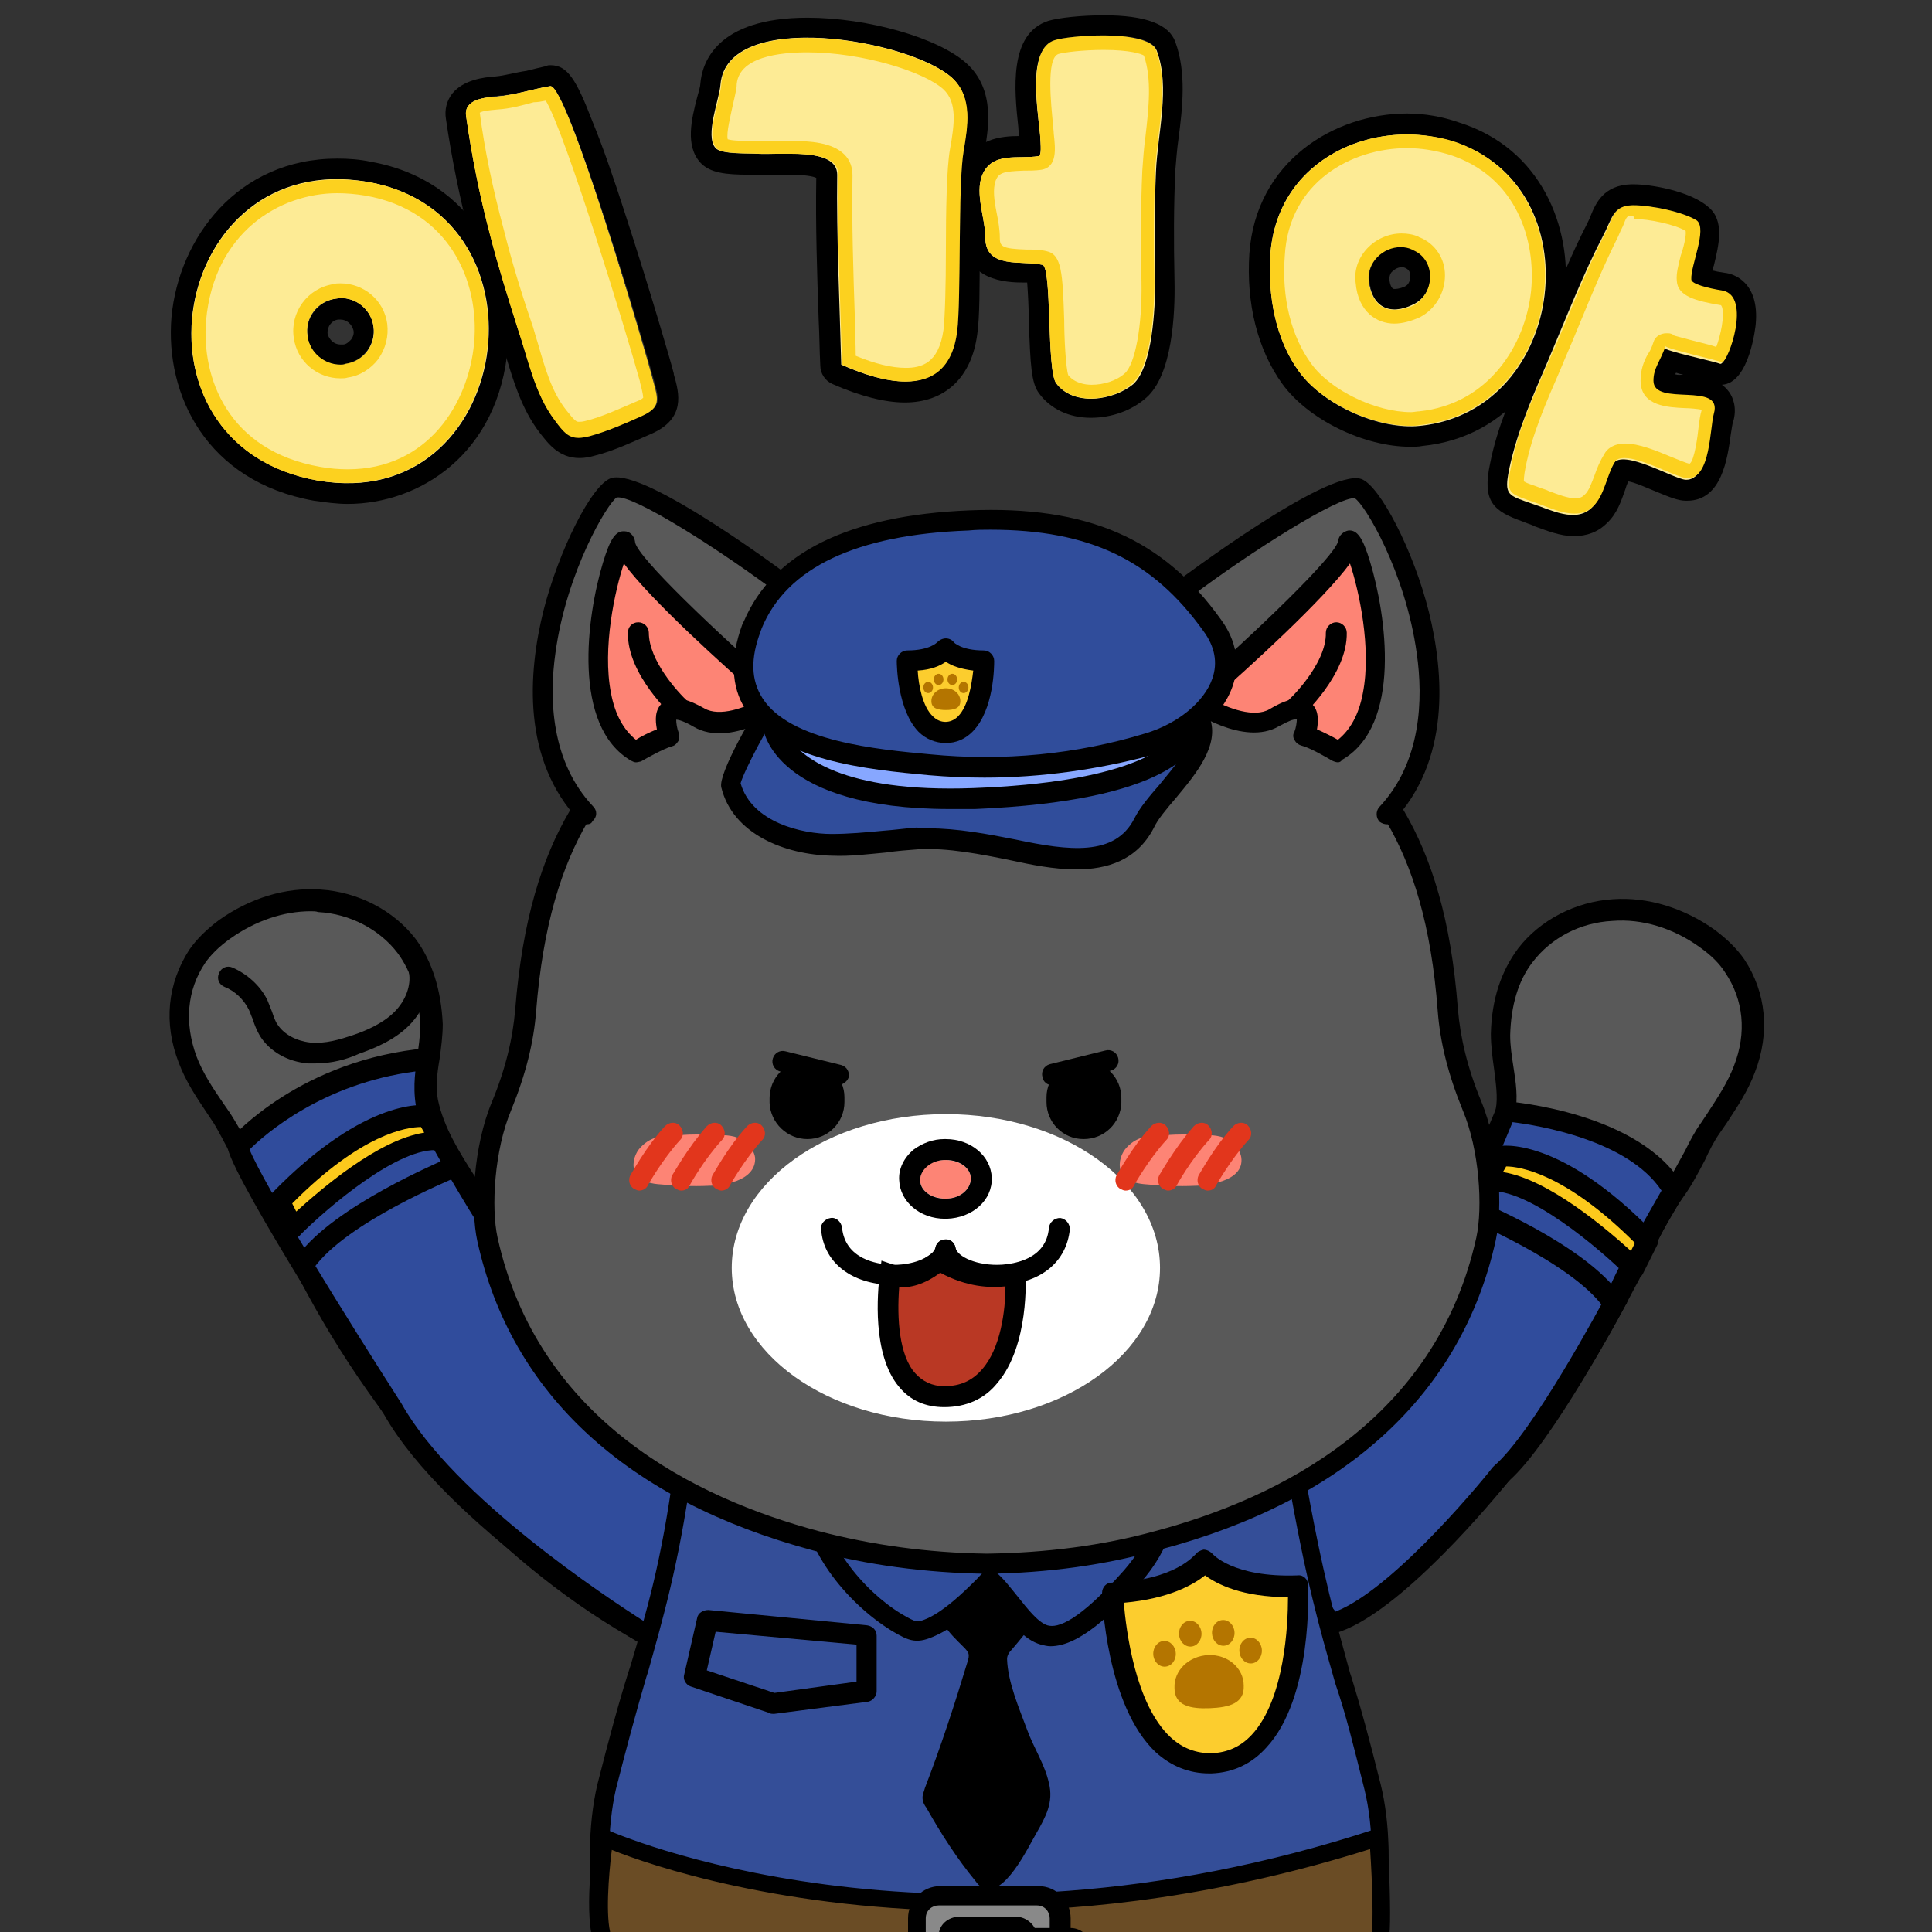 <?xml version="1.0" encoding="utf-8"?>
<!-- Generator: Adobe Illustrator 26.5.0, SVG Export Plug-In . SVG Version: 6.00 Build 0)  -->
<svg version="1.1" id="레이어_5" xmlns="http://www.w3.org/2000/svg" xmlns:xlink="http://www.w3.org/1999/xlink" x="0px"
	 y="0px" viewBox="0 0 240 240" style="enable-background:new 0 0 240 240;" xml:space="preserve">
<rect x="0" y="0" width="240" height="240" fill="#333333" stroke="none"/>
<g>
	<defs>
		<rect id="SVGID_1_" width="240" height="240"/>
	</defs>
	<clipPath id="SVGID_00000127758215986837385780000008921954938437887109_">
		<use xlink:href="#SVGID_1_"  style="overflow:visible;"/>
	</clipPath>
	<g style="clip-path:url(#SVGID_00000127758215986837385780000008921954938437887109_);">
		<g>
			<path style="fill:#595959;" d="M80.3,203.1c-17-9.4-31.9-25.4-42.1-45c-0.6-1.1-1.2-2.4-1.7-3.5c-1.3-2.7-2.6-5.5-4.3-7.8
				c-1-1.4-1.8-2.9-2.6-4.4c-0.6-1.1-1.2-2.3-1.9-3.4c-0.3-0.4-0.6-0.9-0.9-1.3c-1.3-1.9-2.5-3.8-3.4-6c-1.7-4.5-1.3-9,1.2-12.8
				c0.8-1.2,1.9-2.3,3.4-3.4c3.5-2.5,7.7-3.8,11.7-3.6c4.3,0.3,8.4,2.4,10.8,5.6c1.9,2.6,3,5.9,3.1,9.9c0,1.4-0.2,2.8-0.4,4.1
				c-0.3,1.8-0.6,3.7-0.2,5.4c0.7,3.6,2.8,7,4.7,9.9c7.3,11.6,14.3,21.8,25.6,29.4c4.2,2.8,8.5,5.7,13,8.3L80.3,203.1z"/>
			<path d="M80.3,204.4c-0.2,0-0.4-0.1-0.6-0.2c-17.2-9.5-32.3-25.7-42.6-45.5c-0.6-1.2-1.2-2.4-1.8-3.6c-1.3-2.6-2.5-5.4-4.2-7.6
				c-1.1-1.5-1.9-3-2.7-4.6c-0.6-1.1-1.2-2.3-1.8-3.3l-0.8-1.2c-1.4-2.1-2.7-4-3.6-6.4c-1.9-4.9-1.4-9.8,1.3-14
				c0.9-1.3,2.1-2.5,3.7-3.7c3.8-2.7,8.2-4.1,12.6-3.8c4.7,0.3,9.1,2.6,11.8,6.1c2.1,2.8,3.2,6.4,3.4,10.6c0,1.5-0.2,2.9-0.4,4.4
				c-0.3,1.7-0.5,3.5-0.2,5c0.7,3.4,2.7,6.6,4.5,9.4c7.3,11.5,14.2,21.6,25.2,29c4.2,2.8,8.5,5.7,12.9,8.2c0.3,0.2,0.6,0.5,0.6,0.9
				c0.1,0.4,0,0.8-0.3,1.1l-15.9,18.5C81,204.2,80.6,204.4,80.3,204.4z M38.6,113.2c-3.4,0-6.9,1.2-10,3.4c-1.4,1-2.4,2-3.1,3
				c-2.3,3.4-2.6,7.5-1.1,11.6c0.8,2.1,2,3.9,3.3,5.8l0.9,1.3c0.7,1.1,1.4,2.3,2,3.5c0.7,1.4,1.5,2.9,2.5,4.2c1.8,2.4,3.1,5.2,4.4,8
				c0.6,1.2,1.1,2.4,1.7,3.5c9.9,19,24.3,34.6,40.7,43.9l14.2-16.6c-4-2.4-7.9-5-11.7-7.5c-11.5-7.7-18.6-18.1-26-29.8
				c-1.9-3-4.1-6.5-4.8-10.3c-0.4-1.9-0.1-3.9,0.2-5.8c0.2-1.3,0.4-2.7,0.4-3.9c-0.1-3.7-1.1-6.8-2.8-9.1c-2.2-2.9-5.9-4.9-9.9-5.1
				C39.3,113.2,38.9,113.2,38.6,113.2z"/>
		</g>
		<g>
			<path style="fill:#304C9C;" d="M29.5,142.4c0,0,8.3-9.5,23.7-10.8c0,0-1.3,4.5,0.7,8.4c0,0,10.9,20.3,19,27.5
				c0,0,15.8,13.8,23.3,17.1l-15.9,18.5c0,0-23.9-14.5-31.4-28C48.8,175.1,30.6,146.8,29.5,142.4z"/>
			<path d="M80.3,204.4c-0.2,0-0.5-0.1-0.7-0.2c-1-0.6-24.2-14.9-31.9-28.5c-1.8-2.8-18.3-28.5-19.4-33c-0.1-0.4,0-0.8,0.3-1.2
				c0.4-0.4,8.8-9.9,24.5-11.3c0.4,0,0.8,0.1,1.1,0.5c0.3,0.3,0.4,0.8,0.2,1.2c0,0-1.1,4,0.6,7.5c0.1,0.2,10.8,20.2,18.7,27.1
				c0.1,0.1,15.8,13.7,23,16.9c0.4,0.2,0.6,0.5,0.7,0.9c0.1,0.4,0,0.8-0.3,1.1l-15.9,18.5C81,204.2,80.6,204.4,80.3,204.4z
				 M31,142.8c1.8,4.4,12.1,21,18.9,31.6c6.5,11.6,25.7,24.2,30.1,27L94.1,185c-8-4.2-21.5-16-22.1-16.5c-8.2-7.2-18.8-27-19.3-27.9
				c-1.4-2.8-1.3-5.7-1.1-7.5C40.1,134.6,32.9,140.9,31,142.8z"/>
		</g>
		<g>
			<g>
				<path style="fill:#FCC91C;" d="M87.2,167.6c0,0-3.2-3.8-4.9-5.2l-5.3,8.4l4.5,4.9L87.2,167.6z"/>
				<path d="M81.5,177c-0.4,0-0.7-0.1-0.9-0.4l-4.5-4.9c-0.4-0.4-0.5-1.1-0.1-1.6l5.3-8.4c0.2-0.3,0.5-0.5,0.9-0.6
					c0.4-0.1,0.7,0,1,0.3c1.8,1.5,4.9,5.2,5,5.4c0.4,0.4,0.4,1.1,0.1,1.6l-5.7,8.1C82.3,176.7,82,176.9,81.5,177
					C81.5,177,81.5,177,81.5,177z M78.6,170.7l2.8,3l4.2-6c-0.7-0.8-2-2.2-3-3.3L78.6,170.7z"/>
			</g>
			<g>
				<line style="fill:#FCC91C;" x1="83.5" y1="167.5" x2="81.6" y2="170.4"/>
				<path d="M81.6,171.7c-0.2,0-0.5-0.1-0.7-0.2c-0.6-0.4-0.8-1.2-0.4-1.8l1.9-2.8c0.4-0.6,1.2-0.8,1.8-0.4c0.6,0.4,0.8,1.2,0.4,1.8
					l-1.9,2.8C82.5,171.5,82,171.7,81.6,171.7z"/>
			</g>
			<g>
				<path d="M87.2,167.6c0,0,6.5,5.8,7.5,10.5l-5.7,7.8c0,0-5.6-8.2-7.4-10.3L87.2,167.6z"/>
				<path d="M88.9,187.2C88.9,187.2,88.9,187.2,88.9,187.2c-0.4,0-0.8-0.2-1.1-0.6c-0.1-0.1-5.5-8.2-7.3-10.1
					c-0.4-0.4-0.5-1.1-0.1-1.6l5.7-8.1c0.2-0.3,0.5-0.5,0.9-0.5c0.3,0,0.7,0.1,1,0.3c0.3,0.3,6.9,6.2,7.9,11.2c0.1,0.4,0,0.7-0.2,1
					l-5.7,7.8C89.7,187,89.3,187.2,88.9,187.2z M83.1,175.6c1.6,2,4.4,6,5.8,8.1l4.3-5.9c-0.9-2.8-3.9-6.3-5.9-8.3L83.1,175.6z"/>
			</g>
		</g>
		<g>
			<path style="fill:#FCC91C;" d="M34.8,149.2l1.7,3.4c0,0,11.7-11.6,18.3-10.7l-1.7-3.1C53.1,138.7,46.3,137.3,34.8,149.2z"/>
			<path d="M36.4,153.8c-0.1,0-0.1,0-0.2,0c-0.4-0.1-0.8-0.3-0.9-0.7l-1.7-3.4c-0.2-0.5-0.2-1.1,0.2-1.5
				c11.9-12.2,19.2-10.9,19.5-10.9c0.4,0.1,0.7,0.3,0.9,0.7l1.7,3.1c0.2,0.4,0.2,0.9-0.1,1.3c-0.3,0.4-0.7,0.6-1.2,0.5
				c-5-0.6-14.1,7.3-17.2,10.4C37.1,153.7,36.8,153.8,36.4,153.8z M36.3,149.5l0.5,1c3-2.7,10.1-8.9,15.9-9.8l-0.4-0.7
				C50.6,140,44.9,140.8,36.3,149.5z"/>
		</g>
		<g>
			<path style="fill:#304D9B;" d="M55.8,145.2c0,0-13.5,5.5-17.8,11.5"/>
			<path d="M39,157.5L37,156c4.5-6.2,17.8-11.7,18.3-12l1,2.4C56.2,146.5,43.1,151.8,39,157.5z"/>
		</g>
		<path d="M39.2,132.1c-0.3,0-0.6,0-0.9,0c-2.6-0.2-4.8-1.5-6-3.4c-0.4-0.7-0.7-1.4-0.9-2.1c-0.2-0.4-0.3-0.8-0.5-1.2
			c-0.6-1.2-1.7-2.3-3-2.8c-0.7-0.3-1-1-0.7-1.7c0.3-0.7,1-1,1.7-0.7c1.8,0.8,3.4,2.2,4.3,4c0.2,0.5,0.4,1,0.6,1.5
			c0.2,0.6,0.4,1.2,0.7,1.6c0.8,1.2,2.3,2,4,2.2c1.9,0.2,3.8-0.4,5.3-0.9c1.5-0.5,3.7-1.4,5.2-2.9c1.4-1.4,2.1-3.3,1.8-4.9
			c-0.1-0.7,0.3-1.4,1-1.5c0.7-0.1,1.4,0.3,1.5,1c0.4,2.4-0.5,5.1-2.5,7.1c-1.9,1.9-4.5,2.9-6.2,3.5
			C43.1,131.6,41.2,132.1,39.2,132.1z"/>
	</g>
	<g style="clip-path:url(#SVGID_00000127758215986837385780000008921954938437887109_);">
		<g>
			<path style="fill:#595959;" d="M150.2,181.6c2.8-1.6,3-1.7,3.8-2.3c0.5-0.3,1.2-0.9,2.7-1.9c11.3-7.6,18.3-17.8,25.6-29.4
				c1.9-2.9,3.9-6.3,4.7-9.9c0.3-1.7,0.1-3.6-0.2-5.4c-0.2-1.4-0.4-2.8-0.4-4.1c0.1-4,1.2-7.3,3.1-9.9c2.5-3.2,6.5-5.3,10.8-5.6
				c4-0.3,8.2,1,11.7,3.6c1.5,1.1,2.6,2.2,3.4,3.4c2.5,3.7,2.9,8.3,1.2,12.8c-0.9,2.3-2.1,4.1-3.4,6c-0.3,0.4-0.6,0.9-0.9,1.3
				c-0.7,1.1-1.3,2.3-1.9,3.4c-0.8,1.5-1.6,3-2.6,4.4c-1.7,2.3-3,5.1-4.3,7.8c-0.6,1.2-1.1,2.4-1.7,3.5
				c-11,21.2-22.1,33.4-38.2,42.4c-0.1,0-0.1,0.1-0.2,0.1L150.2,181.6z"/>
			<path d="M163.5,203c-0.4,0-0.8-0.2-1.1-0.6l-13.2-20.1c-0.2-0.3-0.3-0.7-0.2-1c0.1-0.3,0.3-0.6,0.6-0.8c2.8-1.6,2.9-1.7,3.7-2.3
				c0.5-0.4,1.2-0.9,2.8-1.9c11.1-7.4,18-17.5,25.2-29c1.8-2.8,3.8-6,4.5-9.5c0.3-1.5,0-3.3-0.2-5c-0.2-1.4-0.4-2.9-0.4-4.4
				c0.1-4.3,1.3-7.8,3.4-10.6c2.7-3.5,7.1-5.8,11.8-6.1c4.3-0.3,8.8,1.1,12.6,3.8c1.6,1.2,2.8,2.4,3.7,3.7c2.7,4.1,3.2,9.1,1.3,14
				c-0.9,2.4-2.2,4.3-3.5,6.3l-0.9,1.3c-0.7,1-1.3,2.2-1.8,3.3c-0.8,1.5-1.6,3.1-2.7,4.6c-1.6,2.2-2.9,4.9-4.2,7.6
				c-0.6,1.2-1.1,2.4-1.8,3.6c-11.1,21.4-22.4,33.8-38.7,42.9C164.1,202.9,163.8,203,163.5,203z M163.1,200.5
				C163.1,200.5,163.1,200.5,163.1,200.5C163.1,200.5,163.1,200.5,163.1,200.5z M152,182.1l11.9,18c15.4-8.8,26.1-20.8,36.8-41.4
				c0.6-1.1,1.2-2.3,1.7-3.5c1.3-2.7,2.7-5.6,4.4-8c1-1.3,1.7-2.8,2.5-4.2c0.6-1.2,1.2-2.4,2-3.5l0.8-1.2c1.3-2,2.5-3.8,3.3-5.9
				c1.6-4.1,1.2-8.2-1.1-11.6c-0.7-1.1-1.7-2.1-3.1-3.1c-3.3-2.4-7.2-3.6-10.9-3.3c-4,0.2-7.6,2.1-9.9,5.1c-1.8,2.3-2.7,5.4-2.8,9.1
				c0,1.3,0.2,2.6,0.4,3.9c0.3,1.9,0.6,3.9,0.2,5.8c-0.8,3.9-2.9,7.3-4.8,10.3c-7.4,11.7-14.5,22.1-26,29.8c-1.5,1-2.2,1.5-2.7,1.9
				C154,180.9,153.8,181,152,182.1z"/>
		</g>
		<g>
			<path style="fill:#304C9C;" d="M187,138.1c0,0,15.9,1.2,20.9,9.8c0,0-5.9,9.9-7.1,13.4c0,0-9.1,17.3-14.4,21.7
				c0,0-13,16.4-21,18.6l-15.2-20c0,0,11.4-7.1,15.6-11.6c0,0,15.3-17.6,18.3-24.7L187,138.1z"/>
			<path d="M165.4,202.9c-0.4,0-0.8-0.2-1-0.5l-15.2-20c-0.2-0.3-0.3-0.7-0.2-1c0.1-0.4,0.3-0.7,0.6-0.9c0.1-0.1,11.3-7.1,15.3-11.4
				c0.1-0.1,15.2-17.5,18-24.4l3-7.1c0.2-0.5,0.7-0.8,1.3-0.8c0.7,0.1,16.6,1.4,21.9,10.5c0.2,0.4,0.2,0.9,0,1.3
				c-0.1,0.1-5.9,9.8-7,13.2c0,0.1,0,0.1-0.1,0.2c-0.4,0.7-9.2,17.3-14.6,22c-1.2,1.5-13.6,16.7-21.6,18.9
				C165.6,202.9,165.5,202.9,165.4,202.9z M152.1,182l13.8,18.2c7.5-2.9,19.4-17.7,19.5-17.9c0.1-0.1,0.1-0.1,0.2-0.2
				c4.8-4.1,13.3-20,14-21.3c1.1-3.1,5.5-10.6,6.8-12.9c-4.2-6.3-15.3-8.1-18.5-8.5l-2.6,6.2c-3,7.2-17.8,24.4-18.5,25.1
				C163.3,174.6,155.1,180,152.1,182z"/>
		</g>
		<g>
			<path style="fill:#FCC91C;" d="M204.6,154.2l-1.7,3.4c0,0-11.7-11.6-18.3-10.7l1.7-3.1C186.3,143.7,193,142.3,204.6,154.2z"/>
			<path d="M202.9,158.8c-0.3,0-0.7-0.1-0.9-0.4c-3.1-3.1-12.3-11-17.2-10.4c-0.5,0.1-0.9-0.1-1.2-0.5c-0.3-0.4-0.3-0.9-0.1-1.3
				l1.7-3.1c0.2-0.3,0.5-0.6,0.9-0.7c0.3-0.1,7.6-1.4,19.5,10.9c0.4,0.4,0.5,1,0.2,1.5l-1.7,3.4c-0.2,0.4-0.5,0.6-0.9,0.7
				C203,158.8,203,158.8,202.9,158.8z M186.7,145.6c5.7,0.9,12.9,7.1,15.9,9.8l0.5-1c-8.6-8.6-14.3-9.5-16-9.5L186.7,145.6z"/>
		</g>
		<g>
			<path style="fill:#304D9B;" d="M182.4,150.1c0,0,13.5,5.5,17.8,11.5"/>
			<path d="M199.2,162.4c-4-5.6-17.1-11-17.2-11.1l1-2.4c0.6,0.2,13.9,5.7,18.3,12L199.2,162.4z"/>
		</g>
	</g>
	<g style="clip-path:url(#SVGID_00000127758215986837385780000008921954938437887109_);">
		<g>
			<path style="fill:#344E98;" d="M125.5,157.7c-10.4,0-20.2,1.4-20.2,1.4c-0.2,0-18,5.8-20.5,23.8c-1.6,11.8-3.6,18.4-5.6,25.2
				c-1.2,4-2.4,8.4-3.8,14c-2.2,9.6-0.6,25,8.2,36.2c8.4,10.6,21.8,16,39.4,16s31-5.4,39.4-16c8.8-11.2,10.6-26.6,8.2-36.2
				c-1.4-5.6-2.4-9.4-3.6-13.2c-1.8-6.2-3.6-12.2-6-26c-2.6-17.8-19.9-23.8-20.2-23.8C136.1,158.1,130.7,157.7,125.5,157.7z"/>
			<path d="M122.9,275.3c-18.1,0-31.7-5.5-40.3-16.4c-9-11.5-10.7-27.3-8.4-37.2c1.4-5.5,2.6-10,3.9-14.1l0.2-0.6
				c2-6.7,3.9-13.1,5.4-24.4c2.6-18.1,19.7-24.2,21.5-24.7l0,0c0.1,0,10-1.4,20.3-1.4c5.8,0,11.1,0.5,15.4,1.4l0,0
				c2.4,0.5,18.6,7.6,21.1,24.7c2.3,13.2,4.1,19.3,5.7,25.2l0.2,0.6c1.2,3.9,2.2,7.6,3.6,13.2c2.4,9.7,0.8,25.4-8.4,37.2
				C154.5,269.8,141,275.3,122.9,275.3z M105.6,160.2c-0.8,0.3-17.2,6-19.7,22.8c-1.6,11.5-3.6,18.2-5.4,24.7l-0.2,0.6
				c-1.2,4.1-2.4,8.5-3.8,14c-2.1,9.3-0.5,24.3,8,35.2c8.2,10.3,21.2,15.6,38.5,15.6c17.4,0,30.3-5.2,38.5-15.6
				c8.4-10.7,10.3-25.8,8-35.2c-1.4-5.6-2.3-9.3-3.6-13.1l-0.2-0.7c-1.7-6-3.5-12.1-5.8-25.5c-2.4-16.8-18.7-22.7-19.3-22.9
				c-4.2-0.9-9.3-1.4-15-1.4C115.8,158.8,106.4,160.1,105.6,160.2z"/>
		</g>
		<g>
			<path d="M76,242.6c0,0,22,8.6,49.2,7.6c0,0,19-0.8,27.8-3.2c0,0,16-3.6,17.1-4.4c0,0-3.8,16.6-16.2,23.8c0,0-11,8.6-30.7,8.2
				c0,0-19.2,0.4-30.7-8C92.1,266.4,79.3,258.5,76,242.6z"/>
			<path d="M124.4,275.7c-0.5,0-0.9,0-1.4,0c-0.8,0-19.6,0.3-31.4-8.2l-0.2-0.1c-4-2.7-13.7-10.7-16.7-24.6l-0.5-2l2,0.8
				c0.2,0.1,22.1,8.5,48.7,7.5c0.2,0,19-0.8,27.5-3.2c6.4-1.4,15.9-3.7,16.8-4.2l2.3-1.6l-0.7,2.8c-0.2,0.7-4,17.1-16.6,24.5
				C153.5,268,143,275.7,124.4,275.7z M123.1,273.4c19.1,0.4,30-7.9,30.1-7.9l0.2-0.1c9.3-5.4,13.6-16.5,15-21
				c-3.9,1.1-11.5,2.9-15.3,3.7c-8.8,2.4-27.2,3.2-28,3.2c-22.4,0.8-41.5-4.9-47.6-6.9c3.3,12.2,12.4,19.2,15.3,21.2
				c0.1,0.1,0.2,0.1,0.2,0.2l0,0C104.1,273.7,122.9,273.4,123.1,273.4z"/>
		</g>
	</g>
	<g style="clip-path:url(#SVGID_00000127758215986837385780000008921954938437887109_);">
		<path d="M41.9,22.3c1.2,0,2.5,0.1,3.8,0.3C67.9,26.5,64.2,60,43.3,60c-1.2,0-2.4-0.1-3.7-0.3C16,55.5,20.6,22.3,41.9,22.3
			 M42.3,45.3c0.2,0,0.4,0,0.6-0.1c2.3-0.4,3.8-2.5,3.5-4.7c-0.3-2-2.1-3.5-4.1-3.5c-0.2,0-0.4,0-0.6,0.1c-2.3,0.4-3.8,2.5-3.5,4.7
			C38.5,43.9,40.3,45.3,42.3,45.3 M41.9,19.7c-12.4,0-19.7,9.9-20.6,19.7c-0.8,9.6,4.3,20.4,17.7,22.8c1.4,0.2,2.8,0.4,4.2,0.4
			c8.8,0,18.8-6.1,19.9-19.6c0.8-9.4-4.2-20.6-17-22.9C44.7,19.8,43.3,19.7,41.9,19.7L41.9,19.7z M42.3,42.8c-0.8,0-1.4-0.6-1.6-1.3
			c-0.1-0.9,0.5-1.7,1.3-1.8c0.1,0,0.2,0,0.3,0c0.8,0,1.4,0.6,1.6,1.3c0.1,0.4,0,0.8-0.3,1.2c-0.3,0.3-0.6,0.6-1,0.6
			C42.4,42.8,42.4,42.8,42.3,42.8L42.3,42.8z"/>
		<path d="M68.4,10.7c2.2,0,12,33.3,12.8,36.4c0.7,2.5,1,3.5-1.4,4.5c-2,0.9-4.4,2-6.5,2.5c-0.5,0.1-0.9,0.2-1.3,0.2
			c-1.2,0-1.9-0.7-3-2.2c-2.5-3.3-3.3-7.5-4.6-11.4c-1.3-3.8-2.4-7.6-3.4-11.5c-1.3-4.9-2.4-9.8-3-14.9c-0.3-2,2.4-2.2,3.8-2.4
			C64,11.8,66,11.1,68.4,10.7C68.3,10.7,68.3,10.7,68.4,10.7 M68.4,8.1c-0.2,0-0.4,0-0.5,0.1c-0.9,0.2-1.7,0.4-2.5,0.6
			C64,9,62.7,9.4,61.5,9.5c-1.4,0.1-3.9,0.4-5.3,2.1c-0.7,0.9-1,2-0.8,3.2c0.7,4.8,1.7,9.8,3.1,15.2c1,3.6,2.1,7.4,3.5,11.6
			c0.3,0.8,0.5,1.7,0.8,2.5c1,3.3,2,6.7,4.2,9.6c1.1,1.4,2.4,3.2,5,3.2c0.6,0,1.2-0.1,1.9-0.3c2.4-0.6,4.9-1.8,7-2.7
			c4.3-1.9,3.5-5,2.8-7.4l0-0.1c-0.4-1.6-3.1-10.8-5.9-19.4c-1.6-5-3-9-4.2-11.9C71.6,9.9,70.5,8.1,68.4,8.1L68.4,8.1z"/>
		<path d="M137.1,4.4c3,0,6.1,0.4,6.5,1.8c1.7,4.6,0.1,10.3-0.1,15c-0.2,4.6-0.2,9.2-0.1,13.8c0,3-0.2,10.4-2.7,12.6
			c-1.3,1.1-3.3,1.9-5.2,1.9c-1.7,0-3.4-0.6-4.3-1.9c-1.2-1.6-0.4-14.4-1.7-14.7c-2.5-0.6-7.1,0.6-7.1-3.4c0-2.4-1.3-5.3-0.4-7.7
			c1.1-3,4.5-2,7-2.4c0.4-0.1,0.3-1.1,0.2-2.7c-0.4-3.9-1.5-10.7,1.8-11.7C131.9,4.7,134.5,4.4,137.1,4.4 M137.1,1.9
			c-2.7,0-5.6,0.3-6.9,0.7c-4.9,1.6-4.2,8.6-3.7,13.2c0,0.4,0.1,0.8,0.1,1.1c-2.2,0-5.6,0.3-7,3.9c-0.8,2.2-0.4,4.3-0.1,6.3
			c0.2,0.9,0.3,1.7,0.3,2.3c0,5.5,5.2,5.7,7.4,5.7c0.1,0,0.3,0,0.4,0c0.1,1.3,0.2,3.3,0.2,4.7c0.2,5.6,0.3,7.8,1.3,9.1
			c1.4,1.9,3.7,3,6.4,3c2.6,0,5.1-0.9,6.9-2.5c3.2-2.8,3.6-10.3,3.5-14.6c-0.1-4.8-0.1-9.1,0.1-13.6c0.1-1.2,0.2-2.6,0.4-4
			c0.5-3.8,1-8.2-0.4-12C145.2,3,142.3,1.9,137.1,1.9L137.1,1.9z"/>
		<path d="M100.3,4.7c6.9,0,15.2,2.4,18,5c2.5,2.3,1.9,6,1.4,9.1c-0.7,4-0.3,18.4-0.8,22.4c-0.6,4.6-3.2,6.2-6.4,6.2
			c-2.4,0-5.2-0.9-7.9-2.1c-0.2-7.8-0.6-15.7-0.5-23.6c0-2.3-3.2-2.6-6.1-2.6c-1,0-1.9,0-2.7,0c-0.4,0-0.8,0-1.1,0
			c-1-0.1-4.5,0.2-5.2-0.7c-1.3-1.5,0.5-6.1,0.6-7.9C89.9,6.3,94.6,4.7,100.3,4.7 M100.3,2.2c-11.4,0-13.1,5.7-13.3,8.2
			c0,0.3-0.2,1-0.4,1.7c-0.7,2.7-1.5,6,0.4,8.1c1.2,1.3,3.2,1.5,6,1.5c0.4,0,0.7,0,0.9,0c0.3,0,0.8,0,1.3,0c0.4,0,0.8,0,1.2,0
			c0.5,0,0.9,0,1.4,0c2.2,0,3.2,0.2,3.6,0.4c-0.1,5.9,0.1,11.9,0.3,17.7c0.1,1.9,0.1,3.7,0.2,5.6c0,1,0.6,1.9,1.5,2.3
			c3.4,1.5,6.5,2.3,9,2.3c5,0,8.3-3.1,9-8.5c0.3-2,0.3-6,0.3-10.3c0.1-4.7,0.1-10,0.5-11.9c0.6-3.2,1.5-8.1-2.1-11.4
			C116.6,4.7,107.8,2.2,100.3,2.2L100.3,2.2z"/>
		<path d="M174.8,16.7c1.9,0,3.9,0.3,5.7,0.9c17.5,5.5,14.2,33.4-4,35.3c-0.4,0-0.8,0.1-1.2,0.1c-5,0-11-2.9-13.8-6.7
			c-3-4.1-4-9.5-3.6-14.5C158.5,21.9,166.6,16.7,174.8,16.7 M173.2,38.5c0.7,0,1.5-0.2,2.4-0.7c2.7-1.4,3-5.5,0.1-6.9
			c-0.1,0-0.1,0-0.2-0.1c-0.5-0.2-1-0.3-1.4-0.3c-2.2,0-4.2,2-4,4.2C170.3,37.2,171.5,38.5,173.2,38.5 M174.8,14.1
			c-9.1,0-18.8,6-19.6,17.4c-0.4,6.2,1,11.9,4.1,16.2c3.2,4.4,10.1,7.8,15.9,7.8c0.5,0,1,0,1.5-0.1c11-1.1,16.8-10.3,17.7-18.8
			c0.9-8.3-2.9-18.2-13.2-21.4C179.2,14.5,177,14.1,174.8,14.1L174.8,14.1z M173.2,35.9c-0.4,0-0.6-0.8-0.6-1.3
			c0-0.4,0.2-0.8,0.4-0.9c0.3-0.3,0.7-0.5,1.1-0.5c0.2,0,0.3,0,0.5,0.1c0.2,0.1,0.6,0.3,0.6,1c0,0.5-0.2,1.1-0.7,1.3
			C173.8,35.9,173.4,35.9,173.2,35.9L173.2,35.9z"/>
		<path d="M203,25.5c2,0,6.1,0.8,7.6,2c1.4,1.1-0.7,5.6-0.7,7.3c0,0.7,2.2,1.1,3.9,1.4c3.6,0.6,0.7,8.9-0.1,8.9c0,0,0,0,0,0
			c-0.7-0.3-6.9-1.6-7-2c-0.7,1.9-1.5,2.7-1.5,4.3c0,3.3,8.7,0,7.5,4.1c-0.6,1.8-0.4,8-3.2,8c0,0,0,0-0.1,0c-1.2,0-5.5-2.5-7.8-2.5
			c-0.6,0-1,0.1-1.2,0.5c-1,1.5-1.3,4.2-2.7,5.5c-0.7,0.6-1.5,0.9-2.3,0.9c-1.7,0-3.5-0.9-5-1.4c-3.1-1.1-3.6-1-2.9-4.4
			c1-4.7,3-9.2,4.9-13.6c2.2-5.2,4.2-10.4,6.8-15.4c1.1-2.1,1.1-3.4,3.3-3.5C202.8,25.5,202.9,25.5,203,25.5 M203,22.9
			c-0.1,0-0.2,0-0.4,0c-3.4,0.1-4.4,2.4-5,3.9c-0.1,0.3-0.3,0.7-0.5,1.1c-1.8,3.5-3.3,7.2-4.8,10.7c-0.7,1.6-1.4,3.3-2.1,4.9
			l-0.5,1.2c-1.8,4.1-3.7,8.3-4.6,12.9c-1,4.7,0.4,5.9,4.1,7.2l0.5,0.2c0.3,0.1,0.6,0.2,1,0.4c1.4,0.5,3.1,1.2,4.8,1.2
			c1.6,0,3-0.5,4.1-1.6c1.3-1.2,1.8-2.8,2.3-4.2c0.1-0.3,0.2-0.7,0.4-1c1,0.2,2.5,0.9,3.5,1.3c1.7,0.7,2.7,1.1,3.6,1.1
			c0,0,0.1,0,0.2,0c4.3,0,5-5.3,5.4-8.2c0.1-0.6,0.2-1.4,0.3-1.6c0.5-1.7,0-3-0.5-3.7c-0.3-0.4-0.6-0.7-0.9-0.9
			c3.5-0.2,4.2-7.5,4.2-7.5c0.5-5.3-2.8-6.3-3.8-6.4c-0.7-0.1-1.2-0.2-1.6-0.3c0.1-0.2,0.1-0.4,0.2-0.6c0.6-2.5,1.4-5.6-0.7-7.3
			C209.9,23.7,205,22.9,203,22.9L203,22.9z M208.1,46.5c0-0.1,0.1-0.1,0.1-0.2c0.3,0.1,0.6,0.2,0.9,0.2
			C208.8,46.6,208.4,46.6,208.1,46.5L208.1,46.5z"/>
		<g>
			<path style="fill:#FDEB95;" d="M45.7,22.6c-24.5-4.3-31.1,32.7-6.2,37.1C63.7,63.9,69.1,26.7,45.7,22.6z M42.9,45.3
				c-2.3,0.4-4.4-1.2-4.7-3.5c-0.4-2.3,1.2-4.4,3.5-4.7c2.3-0.4,4.4,1.2,4.7,3.5C46.7,42.8,45.2,44.9,42.9,45.3z"/>
			<path style="fill:#FCD11F;" d="M41.9,24c1.1,0,2.3,0.1,3.5,0.3c10.3,1.8,14.2,10.5,13.5,18.3c-0.7,7.6-5.8,15.7-15.7,15.7
				c-1.1,0-2.3-0.1-3.4-0.3C28.3,56,25,46.9,25.6,39.8C26.6,28.9,34.7,24,41.9,24 M42.3,47c0.3,0,0.6,0,0.9-0.1
				c1.5-0.2,2.9-1.1,3.8-2.3c0.9-1.3,1.3-2.8,1.1-4.4c-0.4-2.9-2.9-5-5.8-5c-0.3,0-0.6,0-0.9,0.1c-3.2,0.5-5.4,3.5-4.9,6.7
				C36.9,44.9,39.4,47,42.3,47 M41.9,22.3c-21.3,0-25.9,33.3-2.4,37.4c1.3,0.2,2.5,0.3,3.7,0.3c20.9,0,24.6-33.5,2.5-37.4
				C44.4,22.4,43.1,22.3,41.9,22.3L41.9,22.3z M42.3,45.3c-2,0-3.8-1.5-4.1-3.5c-0.4-2.3,1.2-4.4,3.5-4.7c0.2,0,0.4-0.1,0.6-0.1
				c2,0,3.8,1.5,4.1,3.5c0.4,2.3-1.2,4.4-3.5,4.7C42.7,45.3,42.5,45.3,42.3,45.3L42.3,45.3z"/>
		</g>
		<g>
			<path style="fill:#FDEB95;" d="M60.9,29.2c1,3.9,2.2,7.7,3.4,11.5c1.3,3.8,2.1,8.1,4.6,11.4c1.4,1.9,2.1,2.5,4.2,2
				c2.2-0.6,4.5-1.6,6.5-2.5c2.4-1.1,2.1-2,1.4-4.5C80.3,44,70.4,10.2,68.3,10.7C66,11.1,64,11.8,61.7,12c-1.4,0.1-4.1,0.3-3.8,2.4
				C58.6,19.4,59.6,24.3,60.9,29.2z"/>
			<path style="fill:#FCD11F;" d="M67.8,12.5c2.5,4.2,10.1,29.1,11.7,34.9l0,0.1c0.2,0.7,0.4,1.6,0.4,1.9c0,0-0.1,0.2-0.9,0.5
				c-1.9,0.8-4.2,1.9-6.3,2.4c-0.4,0.1-0.6,0.1-0.8,0.1c-0.3,0-0.5-0.1-1.6-1.5c-1.8-2.3-2.6-5.2-3.5-8.3c-0.3-0.9-0.5-1.8-0.8-2.6
				c-1.4-4.1-2.5-7.8-3.4-11.4c-1.4-5.2-2.4-10-3-14.6c0.3-0.2,1-0.3,2.2-0.4c1.6-0.1,3-0.5,4.5-0.9C66.8,12.7,67.3,12.6,67.8,12.5
				 M68.4,10.7C68.3,10.7,68.3,10.7,68.4,10.7C66,11.1,64,11.8,61.7,12c-1.4,0.1-4.1,0.3-3.8,2.4c0.7,5,1.7,10,3,14.9
				c1,3.9,2.2,7.7,3.4,11.5c1.3,3.8,2.1,8.1,4.6,11.4c1.1,1.5,1.7,2.2,3,2.2c0.4,0,0.8-0.1,1.3-0.2c2.2-0.6,4.5-1.6,6.5-2.5
				c2.4-1.1,2.1-2,1.4-4.5C80.3,44,70.5,10.7,68.4,10.7L68.4,10.7z"/>
		</g>
		<g>
			<path style="fill:#FDEB95;" d="M129.2,16.7c0.1,1.5,0.2,2.6-0.2,2.7c-2.5,0.4-5.8-0.6-7,2.4c-0.9,2.3,0.4,5.3,0.4,7.7
				c0,4,4.6,2.8,7.1,3.4c1.2,0.3,0.5,13.1,1.7,14.7c2.1,2.9,7.1,2.2,9.6,0.1c2.4-2.2,2.7-9.6,2.7-12.6c-0.1-4.6-0.1-9.1,0.1-13.8
				c0.2-4.7,1.8-10.5,0.1-15c-0.9-2.5-10.6-1.8-12.7-1.1C127.7,6.1,128.8,12.9,129.2,16.7z"/>
			<path style="fill:#FCD11F;" d="M137.1,6.2c3.3,0,4.7,0.5,5,0.7c1,2.9,0.6,6.5,0.2,10c-0.2,1.4-0.3,2.9-0.4,4.3
				c-0.2,4.6-0.2,9-0.1,13.9c0.1,5.4-0.8,10.2-2.1,11.3c-1,0.9-2.6,1.4-4.1,1.4c-0.8,0-2.1-0.2-2.9-1.2c-0.3-0.9-0.5-4.6-0.5-6.8
				c-0.2-5.9-0.3-8.2-2.2-8.6c-0.8-0.2-1.7-0.2-2.5-0.2c-3.1-0.1-3.3-0.4-3.3-1.5c0-1-0.2-2.1-0.4-3.1c-0.3-1.5-0.5-2.9-0.1-4
				c0.4-1,1.1-1.1,3.4-1.2c0.7,0,1.5,0,2.2-0.1c2.1-0.3,1.8-2.7,1.6-4.5c0-0.4-0.1-0.8-0.1-1.2c-0.2-2.2-0.9-8.2,0.7-8.7
				C132.2,6.5,134.5,6.2,137.1,6.2 M137.1,4.4c-2.6,0-5.2,0.3-6.1,0.6c-3.2,1-2.2,7.8-1.8,11.7c0.1,1.5,0.2,2.6-0.2,2.7
				c-2.5,0.4-5.8-0.6-7,2.4c-0.9,2.3,0.4,5.3,0.4,7.7c0,4,4.6,2.8,7.1,3.4c1.2,0.3,0.5,13.1,1.7,14.7c1,1.3,2.6,1.9,4.3,1.9
				c1.9,0,3.9-0.7,5.2-1.9c2.4-2.2,2.7-9.6,2.7-12.6c-0.1-4.6-0.1-9.1,0.1-13.8c0.2-4.7,1.8-10.5,0.1-15
				C143.1,4.9,140.1,4.4,137.1,4.4L137.1,4.4z"/>
		</g>
		<g>
			<path style="fill:#FDEB95;" d="M118.3,9.7c-5.2-4.8-28-8.7-28.8,0.8c-0.1,1.7-2,6.4-0.6,7.9c0.7,0.8,4.2,0.6,5.2,0.7
				c2.6,0.2,9.9-0.9,9.9,2.6c-0.1,7.8,0.3,15.7,0.5,23.6c6.3,2.8,13.3,3.9,14.3-4.1c0.5-4,0.1-18.4,0.8-22.4
				C120.2,15.8,120.8,12.1,118.3,9.7z"/>
			<path style="fill:#FCD11F;" d="M100.3,6.5c6.8,0,14.5,2.4,16.9,4.6c1.7,1.6,1.4,4.2,0.8,7.5c-0.4,2.3-0.5,7.5-0.5,12.6
				c0,4-0.1,8.1-0.3,9.8c-0.6,4.2-2.8,4.7-4.7,4.7c-1.7,0-3.8-0.5-6.2-1.5c0-1.5-0.1-3-0.1-4.5c-0.2-5.9-0.4-11.9-0.3-17.9
				c0-1-0.3-1.9-1-2.6c-1.5-1.5-4.2-1.7-6.8-1.7c-0.5,0-1,0-1.5,0c-0.4,0-0.8,0-1.2,0c-0.3,0-0.7,0-0.9,0c-0.3,0-0.7,0-1.3,0
				c-0.7,0-2.2,0-2.8-0.2c-0.2-0.8,0.4-3.1,0.6-4.1c0.2-0.9,0.4-1.7,0.5-2.4C91.5,7,97,6.5,100.3,6.5 M100.3,4.7
				c-5.6,0-10.4,1.6-10.7,5.8c-0.1,1.7-2,6.4-0.6,7.9c0.7,0.8,4.2,0.6,5.2,0.7c0.3,0,0.7,0,1.1,0c0.8,0,1.7,0,2.7,0
				c2.9,0,6.2,0.3,6.1,2.6c-0.1,7.8,0.3,15.7,0.5,23.6c2.7,1.2,5.5,2.1,7.9,2.1c3.3,0,5.8-1.6,6.4-6.2c0.5-4,0.1-18.4,0.8-22.4
				c0.5-3,1.2-6.7-1.4-9.1C115.4,7.1,107.2,4.7,100.3,4.7L100.3,4.7z"/>
		</g>
		<g>
			<path style="fill:#FDEB95;" d="M180.5,17.6c-9.7-3.1-21.9,2-22.7,14.1c-0.3,5,0.6,10.4,3.6,14.5c3,4.1,9.9,7.2,15,6.7
				C194.7,51,198,23.1,180.5,17.6z M175.6,37.8c-3,1.5-5.2,0.3-5.6-3c-0.3-2.7,2.7-5.1,5.5-4c0.1,0,0.1,0,0.2,0.1
				C178.6,32.3,178.3,36.5,175.6,37.8z"/>
			<path style="fill:#FCD11F;" d="M174.8,18.4c1.8,0,3.5,0.3,5.2,0.8c8.5,2.7,10.8,10.8,10.2,16.9c-0.7,6.8-5.3,14.1-13.9,15
				c-0.3,0-0.7,0.1-1,0.1c-4.4,0-10-2.7-12.4-6c-2.5-3.4-3.7-8.2-3.3-13.4C160.1,22.6,167.9,18.4,174.8,18.4 M173.2,40.2
				c1,0,2.1-0.3,3.2-0.8c1.9-1,3.1-3,3.1-5.2c0-2.1-1.2-3.9-3.1-4.7c-0.1,0-0.2-0.1-0.2-0.1c-0.7-0.3-1.4-0.4-2.1-0.4
				c-1.6,0-3.2,0.7-4.3,1.9c-1.1,1.2-1.6,2.7-1.4,4.2C168.7,38.8,171.1,40.2,173.2,40.2 M174.8,16.7c-8.2,0-16.3,5.2-17,15
				c-0.3,5,0.6,10.4,3.6,14.5c2.8,3.8,8.9,6.7,13.8,6.7c0.4,0,0.8,0,1.2-0.1c18.2-1.9,21.5-29.7,4-35.3
				C178.7,17,176.7,16.7,174.8,16.7L174.8,16.7z M173.2,38.5c-1.8,0-2.9-1.3-3.2-3.6c-0.2-2.3,1.8-4.2,4-4.2c0.5,0,1,0.1,1.4,0.3
				c0.1,0,0.1,0,0.2,0.1c2.9,1.3,2.6,5.5-0.1,6.9C174.8,38.3,174,38.5,173.2,38.5L173.2,38.5z"/>
		</g>
		<g>
			<path style="fill:#FDEB95;" d="M213.9,36.3c3.6,0.6,0.6,9.1-0.2,8.9c-0.7-0.3-6.9-1.6-7-2c-0.7,1.9-1.5,2.7-1.5,4.3
				c0,3.3,8.7,0,7.5,4.1c-0.6,1.8-0.4,8.1-3.3,8c-1.5-0.1-7.8-3.9-9-2c-1,1.5-1.3,4.2-2.7,5.5c-2,1.9-5.1,0.2-7.3-0.5
				c-3.1-1.1-3.6-1-2.9-4.4c1-4.7,3-9.2,4.9-13.6c2.2-5.2,4.2-10.4,6.8-15.4c1.1-2.1,1.1-3.4,3.3-3.5c1.9-0.1,6.3,0.8,7.9,2
				c1.4,1.1-0.7,5.6-0.7,7.3C210,35.5,212.1,36,213.9,36.3z"/>
			<path style="fill:#FCD11F;" d="M203,27.2c1.8,0,5.2,0.7,6.4,1.5c0.1,0.6-0.3,2.2-0.6,3c-0.3,1.2-0.6,2.3-0.5,3.2
				c0.1,1.9,2.4,2.5,5.4,3c0.1,0,0.1,0,0.2,0.2c0.4,1.1-0.2,3.7-0.7,5c-0.3-0.1-0.6-0.2-1-0.3c-1.2-0.3-3.5-0.9-4.2-1.1
				c-0.2-0.2-0.5-0.3-0.8-0.3c-0.1,0-0.2,0-0.2,0c-0.7,0-1.4,0.4-1.6,1.1c-0.2,0.6-0.4,1.1-0.7,1.5c-0.5,0.9-0.9,1.9-0.9,3.3
				c0,3.2,3.5,3.3,5.5,3.4c0.6,0,1.6,0.1,2.1,0.2c-0.2,0.6-0.3,1.4-0.4,2.2c-0.1,1-0.5,4.1-1.1,4.5c-0.3,0-1.4-0.5-2.2-0.8
				c-1.9-0.8-4.1-1.7-5.8-1.7c-1.5,0-2.3,0.7-2.6,1.3c-0.5,0.8-0.9,1.7-1.2,2.6c-0.4,1-0.7,2-1.3,2.5c-0.2,0.2-0.5,0.4-1.1,0.4
				c-1,0-2.2-0.5-3.3-0.9c-0.4-0.2-0.8-0.3-1.1-0.4l-0.5-0.2c-0.6-0.2-1.2-0.4-1.5-0.6c0-0.2,0-0.7,0.2-1.7
				c0.8-4.1,2.6-8.2,4.3-12.1l0.5-1.2c0.7-1.6,1.4-3.3,2.1-5c1.4-3.4,2.9-7,4.6-10.4c0.2-0.5,0.4-0.9,0.6-1.3
				c0.5-1.3,0.5-1.3,1.3-1.3L203,27.2 M203,25.5c-0.1,0-0.2,0-0.3,0c-2.3,0.1-2.3,1.5-3.3,3.5c-2.6,5-4.5,10.3-6.8,15.4
				c-1.9,4.4-4,8.8-4.9,13.6c-0.7,3.4-0.2,3.3,2.9,4.4c1.5,0.5,3.3,1.4,5,1.4c0.8,0,1.6-0.2,2.3-0.9c1.4-1.3,1.7-3.9,2.7-5.5
				c0.2-0.4,0.7-0.5,1.2-0.5c2.3,0,6.6,2.5,7.8,2.5c0,0,0,0,0.1,0c2.8,0,2.7-6.2,3.2-8c1.2-4.1-7.5-0.8-7.5-4.1
				c0-1.6,0.8-2.3,1.5-4.3c0,0.3,6.3,1.7,7,2c0,0,0,0,0,0c0.8,0,3.7-8.2,0.1-8.9c-1.8-0.3-3.9-0.8-3.9-1.4c-0.1-1.7,2-6.2,0.7-7.3
				C209.1,26.3,205,25.5,203,25.5L203,25.5z"/>
		</g>
	</g>
	<g style="clip-path:url(#SVGID_00000127758215986837385780000008921954938437887109_);">
		<path d="M119.7,204.6c0.2,0.2,0.5,0.5,0.6,0.8c0.1,0.3,0,0.7-0.1,1c-1.6,5.3-3.3,10.5-5.3,15.7c-0.1,0.4-0.3,0.8-0.3,1.2
			c0,0.5,0.2,0.9,0.5,1.3c1.8,3.2,3.8,6.3,6.1,9.1c0.2,0.3,0.5,0.6,0.8,0.8c2.7,1.4,5.7-5,6.7-6.7c1.2-2.1,2.2-3.9,1.6-6.3
			c-0.5-2.3-1.9-4.4-2.7-6.6c-1-2.7-2.4-5.9-2.5-8.8c0-0.5,0.3-0.9,0.6-1.2c1-1.2,2.1-2.4,2.8-3.8c0.7-1.4,1.1-3.1,0.6-4.6
			c-1.3-3.7-6.5-3.7-9.1-1.3c-1,1-2,2.5-2.8,3.7C115.8,200.9,118,202.9,119.7,204.6z"/>
		<g>
			<path style="fill:#304D9B;" d="M100.7,185.4c-0.1,6.3,5.5,13,10.5,16c2.1,1.2,2.4,1.5,4.5,0.5c2.6-1.2,5.2-3.9,7.1-5.7
				c2.1,1.7,4.1,6.1,6.8,6.8c3.5,1,8.8-4.9,10.8-7.2c3-3.4,5-7.6,3.5-12.2c-3.1-9.3-13.5-12.9-22.5-12.5c-6.4,0.3-14.9,3-18.8,8.4
				C101.3,181.4,100.7,183.4,100.7,185.4z"/>
			<path d="M130.5,204.5c-0.4,0-0.8-0.1-1.2-0.2c-2.1-0.6-3.6-2.6-5-4.5c-0.5-0.7-1-1.3-1.4-1.8c-1.9,1.8-4.1,4-6.5,5.1
				c-2.5,1.2-3.4,0.8-5.6-0.5c-5.7-3.5-11.3-10.4-11.3-17.2l0,0c0-2.4,0.8-4.6,2.2-6.5c4.1-5.7,12.9-8.6,19.8-8.9
				c9.4-0.4,20.5,3.5,23.8,13.3c1.5,4.3,0.2,9-3.7,13.4C138.2,200.4,134.1,204.5,130.5,204.5z M122.8,194.6l0.9,0.7
				c0.9,0.7,1.8,1.9,2.7,3c1.2,1.5,2.5,3.2,3.7,3.6c1.3,0.4,3.9-0.5,9.5-6.8c3.3-3.8,4.4-7.4,3.2-10.9c-2.9-8.6-12.7-12-21.2-11.6
				c-6.2,0.3-14.2,2.8-17.8,7.9c-1.1,1.5-1.7,3.2-1.7,5.1l0,0c-0.1,5.7,5.1,12,9.9,14.9c1.9,1.1,1.9,1.1,3.3,0.5
				c2.1-1,4.3-3.1,6-4.8L122.8,194.6z"/>
		</g>
	</g>
	<path style="clip-path:url(#SVGID_00000127758215986837385780000008921954938437887109_);" d="M96,212.9c-0.1,0-0.3,0-0.4-0.1
		l-9.8-3.3c-0.6-0.2-1-0.9-0.8-1.5l1.6-7c0.1-0.6,0.7-1,1.4-1l19.7,1.9c0.7,0.1,1.2,0.6,1.2,1.3v6.9c0,0.6-0.5,1.2-1.1,1.3
		l-11.6,1.5C96.1,212.9,96.1,212.9,96,212.9z M87.8,207.5l8.4,2.8l10.2-1.4v-4.6l-17.5-1.6L87.8,207.5z"/>
	<g style="clip-path:url(#SVGID_00000127758215986837385780000008921954938437887109_);">
		<g>
			<path style="fill:#FCCD2E;" d="M161.3,197c-8.9,0.3-11.7-3.2-11.7-3.2s-2.4,3.7-11.4,4.1c0,0,0.6,21.6,12.3,21.2
				C162.3,218.6,161.3,197,161.3,197z"/>
			<path d="M150.2,220.3c-2.5,0-4.7-0.9-6.6-2.6c-6.2-5.8-6.7-19.2-6.7-19.8c0-0.7,0.5-1.3,1.2-1.3c8-0.3,10.3-3.5,10.4-3.5
				c0.2-0.3,0.6-0.5,1-0.6c0.4,0,0.8,0.2,1.1,0.5c0,0,2.5,3,10.6,2.7c0.7-0.1,1.3,0.5,1.3,1.2c0,0.6,0.6,14-5.2,20.2
				c-1.8,2-4.1,3.1-6.8,3.2C150.5,220.3,150.3,220.3,150.2,220.3z M139.6,199.1c0.3,3.4,1.4,12.6,5.8,16.7c1.5,1.4,3.2,2,5.1,2
				c2-0.1,3.6-0.8,5-2.3c4.1-4.4,4.5-13.7,4.5-17.1c-5.7,0-8.8-1.6-10.3-2.7C148.3,196.8,145.3,198.6,139.6,199.1z"/>
		</g>
		<g>
			<path style="fill:#B47500;" d="M154.5,209.4c0.1,2.2-1.8,2.7-4.2,2.8c-2.4,0.1-4.4-0.3-4.4-2.5c-0.1-2.2,1.8-4,4.2-4.1
				C152.5,205.5,154.5,207.2,154.5,209.4z"/>
			<g>
				
					<ellipse transform="matrix(0.999 -3.796101e-02 3.796101e-02 0.999 -7.696 5.641)" style="fill:#B47500;" cx="144.7" cy="205.5" rx="1.4" ry="1.6"/>
				
					<ellipse transform="matrix(0.999 -3.796101e-02 3.796101e-02 0.999 -7.673 6.046)" style="fill:#B47500;" cx="155.4" cy="205.1" rx="1.4" ry="1.6"/>
			</g>
			<g>
				
					<ellipse transform="matrix(0.999 -3.796101e-02 3.796101e-02 0.999 -7.601 5.762)" style="fill:#B47500;" cx="147.9" cy="203" rx="1.4" ry="1.6"/>
				
					<ellipse transform="matrix(0.999 -3.796101e-02 3.796101e-02 0.999 -7.592 5.916)" style="fill:#B47500;" cx="152" cy="202.9" rx="1.4" ry="1.6"/>
			</g>
		</g>
	</g>
	<g style="clip-path:url(#SVGID_00000127758215986837385780000008921954938437887109_);">
		<g>
			<path style="fill:#6A4C25;" d="M85.1,302.2c0,0.2-0.2,0.4-0.4,0.4c-0.2,0-15.2,1.6-18.6,11.8c-1.2,3.8-1.4,8.4,1.4,11.6
				c3.6,4.4,12,4.2,17.1,4.6c4.4,0.4,8.8,0.2,13-0.6c2.4-0.4,5-1,7-2.2c4.6-2.6,3.8-8.2,4-12.8c0-0.8,0.4-11.6,0.6-11.6
				C109.5,303.3,85.1,302.2,85.1,302.2z"/>
			<path d="M89.1,331.9c-1.5,0-3-0.1-4.5-0.2c-0.7-0.1-1.4-0.1-2.3-0.2c-5.2-0.3-12.2-0.7-15.7-4.8c-2.6-2.9-3.2-7.6-1.6-12.6
				c3.3-9.9,16.4-12.2,19.2-12.5c0.1-0.1,0.1-0.1,0.2-0.2c0.2-0.2,0.5-0.3,0.8-0.3l23.1,1.1c0.3,0,0.6,0,0.8,0.1c0.1,0,0.1,0,0.2,0
				l0,0c0.8,0.1,1.1,0.4,1.1,1.1c0,0.2,0,0.2-0.1,0.4c-0.2,1.3-0.5,10.3-0.5,11.2c0,0.8-0.1,1.5-0.1,2.3c-0.1,4.2-0.1,9.1-4.5,11.6
				c-2.3,1.4-5.1,2-7.3,2.3C95,331.6,92.1,331.9,89.1,331.9z M85.7,303.3c-0.3,0.2-0.6,0.4-1,0.4c-0.1,0-14.4,1.5-17.5,11
				c-0.6,2-1.8,7.1,1.2,10.5c2.8,3.4,9.3,3.8,14.1,4.1c0.8,0.1,1.6,0.1,2.3,0.2c4.3,0.4,8.6,0.2,12.7-0.6c2-0.4,4.7-0.9,6.6-2
				c3.3-1.9,3.4-5.7,3.4-9.6c0-0.8,0-1.5,0.1-2.3c0-0.4,0.1-3.3,0.2-6.1c0.1-1.4,0.2-2.8,0.2-3.9c0-0.2,0-0.4,0-0.5
				C104.3,304.2,92.7,303.7,85.7,303.3z M109.6,304.5c-0.1,0-0.2,0.1-0.4,0.1C109.4,304.5,109.5,304.5,109.6,304.5z M84.7,301.4
				c-0.1,0-0.1,0-0.2,0C84.6,301.4,84.7,301.4,84.7,301.4z"/>
		</g>
		<g>
			<path d="M109.3,307.3c0-2.4,3.6-43.6,4-49.6l-20.8-4.6l-7,48l-0.2,1c0,0,3.4,10.8,23.9,6.6L109.3,307.3L109.3,307.3z"/>
			<path d="M100.5,310.9c-13.4,0-16.1-7.9-16.2-8.4c-0.1-0.2-0.1-0.4,0-0.5l0.2-1l6.9-47.9c0.1-0.3,0.2-0.6,0.5-0.8
				c0.2-0.2,0.6-0.2,0.9-0.2l20.8,4.6c0.5,0.2,0.9,0.6,0.9,1.2c-0.2,2.5-0.9,11.3-1.7,20.5c-1.1,12.3-2.3,27.6-2.3,28.9v1.4
				c0,0.5-0.4,1-0.9,1.1C106.1,310.6,103.1,310.9,100.5,310.9z M109.3,308.8L109.3,308.8L109.3,308.8z M86.4,302.1
				c0.6,1.5,4.7,8.9,21.7,5.7v-0.5c0-1.4,1.2-15.6,2.3-29.2c0.7-8.3,1.4-16.2,1.6-19.5l-18.7-4.2l-6.8,46.8L86.4,302.1z"/>
		</g>
	</g>
	<g style="clip-path:url(#SVGID_00000127758215986837385780000008921954938437887109_);">
		<g>
			<path style="fill:#6A4C25;" d="M132.7,303.3c0.2,0,0.6,10.8,0.6,11.6c0.2,4.6-0.6,10.2,4,12.8c2.2,1.2,4.6,1.8,7,2.2
				c4.4,0.8,8.8,0.8,13,0.6c5.2-0.4,13.6-0.4,17.1-4.6c2.8-3.2,2.6-7.8,1.4-11.6c-3.2-10.2-18.4-11.8-18.6-11.8
				c-0.2,0-0.4-0.2-0.4-0.4C157,302.2,132.7,303.3,132.7,303.3z"/>
			<path d="M153,331.8c-2.8,0-5.9-0.2-9-0.8c-2-0.4-4.8-0.9-7.3-2.3c-4.5-2.5-4.5-7.3-4.5-11.6c0-0.8,0-1.5-0.1-2.2
				c0-0.9-0.4-10-0.5-11.3c-0.1-0.1-0.1-0.2-0.1-0.4c0-0.6,0.5-1.1,1.1-1.1c8.1-0.4,23.5-1.1,24.1-1.2h0.1c0.4,0,0.7,0.2,0.9,0.5
				c2.8,0.4,16,2.6,19.2,12.5c1.6,5.1,1,9.7-1.7,12.7c-3.5,4.1-10.7,4.5-16,4.8c-0.7,0.1-1.4,0.1-2,0.2
				C156,331.7,154.5,331.8,153,331.8z M133.9,304.5c0,0.2,0,0.4,0,0.5c0.1,1.1,0.2,2.4,0.2,3.9c0.2,2.8,0.2,5.7,0.2,6.1
				c0,0.7,0,1.4,0.1,2.2c0,4,0.1,7.7,3.4,9.6c1.7,1,3.8,1.6,6.6,2c4.6,0.8,9.2,0.8,12.8,0.6c0.6-0.1,1.2-0.1,2-0.2
				c4.9-0.3,11.6-0.8,14.4-4.1c2.9-3.4,1.8-8.5,1.2-10.5c-2.9-9.4-17.5-11-17.6-11l0,0c-0.3,0-0.7-0.2-0.9-0.4c-0.2,0-0.2,0-0.4,0
				L133.9,304.5z M132.3,304.5c0.1,0.1,0.2,0.1,0.4,0.1C132.5,304.5,132.4,304.5,132.3,304.5z M157.2,301.4c0,0,0.1,0,0.2,0
				C157.3,301.4,157.3,301.4,157.2,301.4z"/>
		</g>
		<g>
			<path d="M132.8,307.3c0-2.4-3.6-43.6-4-49.6l20.8-4.6l7,48l0.2,1c0,0-3.4,10.8-23.9,6.6L132.8,307.3L132.8,307.3z"/>
			<path d="M141.7,310.9c-2.6,0-5.6-0.3-9.1-1c-0.5-0.1-0.9-0.6-0.9-1.1v-1.4c0-1.4-1.3-16.7-2.3-29c-0.8-9.2-1.5-18-1.7-20.5
				c0-0.5,0.3-1.1,0.9-1.2l20.8-4.6c0.3-0.1,0.6,0,0.9,0.2c0.2,0.2,0.5,0.5,0.5,0.8l7,48l0.2,0.9c0,0.2,0,0.4,0,0.5
				C157.7,302.9,155.1,310.9,141.7,310.9z M134,307.8c16.8,3.2,21-4.3,21.7-5.7l-0.2-0.7l-6.8-46.8l-18.7,4.2
				c0.2,3.3,0.9,11.2,1.6,19.5c1.1,13.6,2.3,27.7,2.3,29.2L134,307.8L134,307.8z"/>
		</g>
	</g>
	<g style="clip-path:url(#SVGID_00000127758215986837385780000008921954938437887109_);">
		<g>
			<path style="fill:#6A4C25;" d="M171.3,241.3c-56.1,18.2-96.3,0-96.3,0c-1.4-3.2,0-13,0-13s40.2,18.4,96.3,0
				C171.3,228.3,171.9,241.1,171.3,241.3z"/>
			<path d="M121.2,250.5c-7.4,0-13.9-0.5-19.3-1.3c-17-2.3-27-6.7-27.4-6.9c-0.2-0.2-0.5-0.3-0.6-0.6c-1.5-3.4-0.2-12.5-0.1-13.6
				c0.1-0.4,0.3-0.7,0.6-0.8c0.3-0.2,0.7-0.2,1,0c0.4,0.2,40.4,18,95.5-0.1c0.3-0.1,0.7-0.1,1,0.2s0.5,0.5,0.5,0.9
				c0.6,13.7,0.2,13.8-0.8,14.1l0,0C152.5,248.6,135.3,250.5,121.2,250.5z M75.9,240.4c4.5,1.8,42.8,16.5,94.5-0.1
				c0.2-1.5,0.1-6.1-0.2-10.6c-18.1,5.7-34.7,7.7-48.6,7.7c-24.2,0-40.9-5.7-45.6-7.6C75.6,233,75.2,238.2,75.9,240.4z M171.3,241.3
				L171.3,241.3L171.3,241.3z"/>
		</g>
		<g>
			<path style="fill:#898989;" d="M129,235.5h-12.2c-1.4,0-2.8,1.2-2.8,2.8v7.4c0,1.4,1.2,2.8,2.8,2.8H129c1.4,0,2.8-1.2,2.8-2.8
				v-7.4C131.6,236.7,130.4,235.5,129,235.5z M127.8,243.7c0,0.8-0.6,1.2-1.4,1.2h-7c-0.8,0-1.4-0.6-1.4-1.2v-3.4
				c0-0.8,0.6-1.2,1.4-1.2h7c0.8,0,1.4,0.6,1.4,1.2V243.7z"/>
			<path d="M129,249.7h-12.2c-2.2,0-4-1.8-4-4v-7.4c0-2.2,1.8-4,4-4H129c2.2,0,4,1.8,4,4v7.4C132.8,247.9,131,249.7,129,249.7z
				 M116.6,236.7c-0.8,0-1.6,0.6-1.6,1.6v7.4c0,0.8,0.6,1.6,1.6,1.6h12.2c0.8,0,1.6-0.6,1.6-1.6v-7.4c0-0.8-0.6-1.6-1.6-1.6
				L116.6,236.7L116.6,236.7z M126.2,246.3h-7c-1.4,0-2.6-1.2-2.6-2.4v-3.4c0-1.4,1.2-2.4,2.6-2.4h7c1.4,0,2.6,1.2,2.6,2.4v3.4
				C129,245.1,127.8,246.3,126.2,246.3z M119.4,240.3c-0.2,0-0.2,0-0.2,0.2v3.4h0.2h7c0.2,0,0.2,0,0.2-0.2v-3.4h-0.2H119.4z"/>
		</g>
		<g>
			<path style="fill:#898989;" d="M133,243.5h-6.2c-0.8,0-1.4-0.6-1.4-1.4l0,0c0-0.8,0.6-1.4,1.4-1.4h6.2c0.8,0,1.4,0.6,1.4,1.4l0,0
				C134.4,242.9,133.8,243.5,133,243.5z"/>
			<path d="M133,244.7h-6.2c-1.4,0-2.6-1.2-2.6-2.6s1.2-2.6,2.6-2.6h6.2c1.4,0,2.6,1.2,2.6,2.6C135.6,243.5,134.4,244.7,133,244.7z
				 M126.8,241.7c-0.2,0-0.2,0.2-0.2,0.2c0,0.2,0.2,0.2,0.2,0.2h6.2c0.2,0,0.2-0.2,0.2-0.2c0-0.2-0.2-0.2-0.2-0.2H126.8z"/>
		</g>
	</g>
	<g style="clip-path:url(#SVGID_00000127758215986837385780000008921954938437887109_);">
		<g>
			<g>
				<g>
					<path style="fill:#595959;" d="M182.9,137.4c-1.6-3.8-2.7-7.8-3-11.9C178.1,103.3,170,95.3,161,88c-11.6-9.4-29.2-8.7-36.1-8.3
						c-1.5,0.1-3.1,0.1-4.6,0c-7-0.5-24.5-1.2-36.1,8.3c-8.9,7.2-17.1,15.2-18.8,37.4c-0.3,4.1-1.5,8.1-3,11.9
						c-2.1,5.2-2.6,12.6-1.7,16.6c4.5,20.3,20.6,32.1,40.8,37.5c6.8,1.8,14,2.7,21.2,2.8c7.2-0.1,14.4-1,21.2-2.8
						c20.2-5.4,36.3-17.2,40.8-37.5C185.5,149.9,185,142.5,182.9,137.4z"/>
					<path d="M122.6,195.5c-7.6-0.1-14.9-1.1-21.6-2.9c-23.1-6.2-37.5-19.4-41.7-38.4c-0.9-4.1-0.5-11.8,1.8-17.3
						c1.7-4.1,2.6-7.9,2.9-11.5C65.8,103,73.8,94.8,83.4,87c8.3-6.7,20.8-9.6,37-8.5c1.5,0.1,3,0.1,4.4,0c16.3-1.1,28.7,1.8,37,8.5
						c9.5,7.7,17.6,16,19.3,38.3c0.3,3.6,1.2,7.4,2.9,11.5c2.3,5.6,2.7,13.2,1.8,17.3c-4.2,19-18.6,32.3-41.7,38.4
						C137.4,194.4,130.2,195.4,122.6,195.5z M114,80.8c-12.5,0-22.3,2.7-29,8.2c-9.1,7.4-16.7,15.2-18.4,36.6
						c-0.3,3.9-1.3,7.9-3.1,12.3c-2.1,5-2.5,12.1-1.7,15.8c5,22.7,24.5,32.4,39.9,36.5c6.5,1.7,13.5,2.7,20.9,2.8
						c7.3-0.1,14.4-1,20.9-2.8c15.4-4.1,34.9-13.8,39.9-36.5c0.8-3.7,0.4-10.8-1.7-15.8v0c-1.8-4.4-2.8-8.4-3.1-12.3
						c-1.6-21.4-9.3-29.2-18.4-36.6c-7.8-6.3-19.6-9-35.3-8c-1.6,0.1-3.2,0.1-4.8,0C118.1,80.9,116,80.8,114,80.8z"/>
				</g>
				<g>
					<path style="fill:#595959;" d="M110.6,84.5c0,0-7.4-7.3-12.5-11.2C93,69.4,79,59.7,76.3,60.7c-2.7,0.9-16.2,26.9-3.4,40.5"/>
					<path d="M72.9,102.4c-0.3,0-0.7-0.1-0.9-0.4c-7.2-7.6-6.4-18.4-4.5-26.1c1.9-7.5,6-15.7,8.4-16.5c4.2-1.4,22.8,12.6,23,12.8
						c5.2,3.9,12.3,11,12.6,11.3c0.5,0.5,0.5,1.3,0,1.8c-0.5,0.5-1.3,0.5-1.8,0c-0.1-0.1-7.4-7.3-12.4-11.1
						c-7.8-5.9-18.7-12.8-20.7-12.4c-1.1,0.7-6.2,9.1-7.6,19.3c-0.8,5.6-0.6,13.5,4.7,19.1c0.5,0.5,0.5,1.3-0.1,1.8
						C73.5,102.3,73.2,102.4,72.9,102.4z"/>
				</g>
				<g>
					<path style="fill:#FD8475;" d="M96.7,87c0,0-18.6-16.3-19.1-19.4c-0.5-3.2-8.1,20.3,1.4,25.8c0,0,2.6-1.6,4.2-2
						c0,0-2.2-5.7,3.7-2.2C90.6,91.4,96.7,87,96.7,87z"/>
					<path d="M79,94.7c-0.2,0-0.4-0.1-0.6-0.2c-7.4-4.3-5.5-18-3.5-24.6c0.9-3,1.6-4,2.7-3.9c0.5,0,1.2,0.4,1.3,1.4
						c0.4,1.9,9.8,10.9,18.7,18.7c0.3,0.3,0.5,0.6,0.4,1c0,0.4-0.2,0.8-0.5,1c-0.3,0.2-6.8,4.8-11.3,2.2c-1.2-0.7-1.9-0.9-2.2-0.9
						c0,0.4,0.1,1.1,0.3,1.6c0.1,0.3,0.1,0.7,0,1c-0.2,0.3-0.4,0.6-0.8,0.7c-1.1,0.3-3.2,1.5-3.9,1.9C79.5,94.6,79.2,94.7,79,94.7z
						 M77.5,70c-1.1,3.3-2.7,10.5-1.6,16.1c0.5,2.7,1.6,4.6,3.1,5.8c0.6-0.4,1.6-0.9,2.6-1.3c-0.2-1.1-0.3-2.4,0.7-3.3
						c1.4-1.2,3.6-0.2,5.2,0.7c1.9,1.1,5.1-0.1,7.1-1.2C90,82.8,80.8,74.5,77.5,70z"/>
				</g>
				<g>
					<path style="fill:#FD8475;" d="M84.6,88.1c0,0-5.4-4.9-5.3-9.6"/>
					<path d="M84.6,89.4c-0.3,0-0.6-0.1-0.9-0.3c-0.2-0.2-5.8-5.3-5.7-10.5c0-0.7,0.5-1.3,1.3-1.3c0.7,0,1.3,0.6,1.3,1.3
						c0,3.4,3.5,7.3,4.9,8.6c0.5,0.5,0.6,1.3,0.1,1.8C85.3,89.3,84.9,89.4,84.6,89.4z"/>
				</g>
				<g>
					<path style="fill:#595959;" d="M134.6,84.5c0,0,7.4-7.3,12.5-11.2c5.1-3.9,19.1-13.5,21.8-12.6c2.7,0.9,16.2,26.9,3.4,40.5"/>
					<path d="M172.3,102.4c-0.3,0-0.6-0.1-0.9-0.3c-0.5-0.5-0.5-1.3-0.1-1.8c5.3-5.6,5.5-13.5,4.7-19.1c-1.4-10.2-6.5-18.6-7.7-19.3
						c-1.9-0.3-12.8,6.5-20.6,12.4c-5,3.8-12.3,11-12.4,11.1c-0.5,0.5-1.3,0.5-1.8,0c-0.5-0.5-0.5-1.3,0-1.8
						c0.3-0.3,7.5-7.4,12.6-11.3c0.2-0.1,18.8-14.2,23-12.8c2.3,0.8,6.5,8.9,8.4,16.5c1.9,7.7,2.7,18.5-4.5,26.1
						C173,102.3,172.6,102.4,172.3,102.4z"/>
				</g>
				<g>
					<path style="fill:#FD8475;" d="M148.4,87c0,0,18.6-16.3,19.1-19.4c0.5-3.2,8.1,20.3-1.4,25.8c0,0-2.6-1.6-4.2-2
						c0,0,2.2-5.7-3.7-2.2C154.6,91.4,148.4,87,148.4,87z"/>
					<path d="M166.2,94.7c-0.2,0-0.5-0.1-0.7-0.2c-0.7-0.4-2.7-1.6-3.9-1.9c-0.3-0.1-0.6-0.3-0.8-0.7c-0.2-0.3-0.2-0.7,0-1
						c0.2-0.5,0.3-1.2,0.3-1.6c-0.3,0-0.9,0.2-2.2,0.9c-4.4,2.6-11-2-11.3-2.2c-0.3-0.2-0.5-0.6-0.5-1s0.1-0.8,0.4-1
						c8.8-7.7,18.2-16.8,18.7-18.7c0.1-0.9,0.8-1.3,1.3-1.4c1.1-0.1,1.8,0.9,2.7,3.9c2,6.6,4,20.3-3.5,24.6
						C166.6,94.6,166.4,94.7,166.2,94.7z M163.6,90.6c0.9,0.4,1.9,0.9,2.6,1.3c1.5-1.2,2.6-3.1,3.1-5.8c1.1-5.6-0.5-12.8-1.6-16.1
						c-3.3,4.5-12.5,12.9-17.1,16.9c2,1.1,5.2,2.3,7.1,1.2c1.5-0.9,3.8-2,5.2-0.7C163.8,88.1,163.8,89.5,163.6,90.6z"/>
				</g>
				<g>
					<path style="fill:#FD8475;" d="M160.6,88.1c0,0,5.4-4.9,5.3-9.6"/>
					<path d="M160.6,89.4c-0.3,0-0.7-0.1-0.9-0.4c-0.5-0.5-0.4-1.3,0.1-1.8c0.1,0,5-4.6,4.9-8.6c0-0.7,0.6-1.3,1.3-1.3c0,0,0,0,0,0
						c0.7,0,1.3,0.6,1.3,1.3c0.1,5.2-5.5,10.3-5.7,10.5C161.2,89.3,160.9,89.4,160.6,89.4z"/>
				</g>
				<g>
					<path style="fill:#595959;" d="M131.5,87.4c3.6,0.8,10.6-6.3,5.8-10.7c-4.8-4.4-9,3.7-9,3.7s1.5-11.3-6.2-10.7
						c-7.7,0.6-4.9,9.5-4.9,9.5s-1.3-5.1-5.5-4.4c-8.7,1.5-5.8,10.7,0.7,12.7"/>
					<path d="M112.4,88.8c-0.1,0-0.3,0-0.4-0.1c-4.2-1.3-7.2-5.4-7-9.2c0.1-1.5,0.9-5.1,6.5-6c1.6-0.3,3,0.1,4,0.8
						c0.1-1.1,0.5-2.2,1.1-3.2c1.1-1.7,2.9-2.6,5.4-2.8c2.2-0.2,4,0.5,5.3,1.9c1.5,1.6,2.1,4.1,2.3,6.1c1-1,2.3-2,3.8-2.2
						c1.1-0.2,2.9-0.1,4.7,1.6c2.3,2.1,2.7,5,1.2,7.9c-1.6,3-5.2,5.7-8.1,5c-0.7-0.2-1.1-0.8-1-1.5c0.2-0.7,0.9-1.1,1.5-1
						c1.3,0.3,4-1.3,5.2-3.7c0.7-1.3,1.1-3.2-0.6-4.8c-0.9-0.8-1.7-1.1-2.5-0.9c-2,0.4-3.9,3.2-4.5,4.3c-0.3,0.6-0.9,0.8-1.5,0.6
						c-0.6-0.2-1-0.8-0.9-1.4c0.2-1.6,0.3-6.2-1.6-8.2c-0.8-0.8-1.8-1.2-3.2-1.1c-1.7,0.1-2.8,0.7-3.5,1.7c-1.2,1.7-0.8,4.5-0.4,5.8
						c0,0.1,0.1,0.3,0.1,0.4c0.2,0.7-0.2,1.4-0.9,1.5c-0.7,0.2-1.4-0.2-1.6-0.8c0,0,0-0.1-0.1-0.3c-0.2-0.8-1.4-3.7-4-3.2
						c-2.7,0.5-4.2,1.8-4.3,3.7c-0.2,2.3,1.8,5.5,5.2,6.6c0.7,0.2,1,0.9,0.8,1.6C113.4,88.5,112.9,88.8,112.4,88.8z"/>
				</g>
			</g>
			<ellipse style="fill:#FFFFFF;" cx="117.5" cy="157.5" rx="26.6" ry="19.1"/>
			<g>
				<path style="fill-rule:evenodd;clip-rule:evenodd;fill:#FD8475;" d="M117.4,144.1c1.8,0,3.2,1,3.2,2.3c0,1.3-1.3,2.5-3.1,2.5
					c-1.8,0-3.2-1-3.2-2.3C114.3,145.2,115.6,144.1,117.4,144.1z"/>
				<path d="M117.5,144.1c1.7,0,3.1,1,3.1,2.3c0,1.3-1.3,2.5-3.1,2.5c0,0-0.1,0-0.1,0c-1.7,0-3.1-1-3.1-2.3c0-1.3,1.4-2.5,3.1-2.5
					C117.4,144.1,117.5,144.1,117.5,144.1 M117.5,141.5l-0.2,0c-1.4,0-2.7,0.5-3.8,1.3c-1.2,1-1.9,2.4-1.8,3.8
					c0.1,2.7,2.6,4.8,5.7,4.8l0.2,0c3.2-0.1,5.7-2.3,5.6-5.1C123.1,143.6,120.6,141.5,117.5,141.5L117.5,141.5z"/>
			</g>
			<g>
				<g>
					<path style="fill-rule:evenodd;clip-rule:evenodd;" d="M134.6,141.5L134.6,141.5c-2.6,0-4.6-2.1-4.6-4.6l0-0.6
						c0-2.5,2.1-4.5,4.7-4.5c2.6,0,4.6,2.1,4.6,4.6l0,0.6C139.2,139.5,137.2,141.5,134.6,141.5"/>
				</g>
			</g>
			<g>
				<g>
					<path style="fill-rule:evenodd;clip-rule:evenodd;" d="M100.3,141.5L100.3,141.5c2.6,0,4.6-2.1,4.6-4.6l0-0.6
						c0-2.5-2.1-4.5-4.7-4.5c-2.6,0-4.6,2.1-4.6,4.6l0,0.6C95.7,139.5,97.8,141.5,100.3,141.5"/>
				</g>
			</g>
			<g>
				<line style="fill:#FCC91C;" x1="104.1" y1="133.5" x2="97.2" y2="131.8"/>
				<path d="M104.1,134.8c-0.1,0-0.2,0-0.3,0l-6.9-1.7c-0.7-0.2-1.1-0.9-0.9-1.6c0.2-0.7,0.9-1.1,1.6-0.9l6.9,1.7
					c0.7,0.2,1.1,0.9,0.9,1.6C105.2,134.4,104.6,134.8,104.1,134.8z"/>
			</g>
			<g>
				<line style="fill:#FCC91C;" x1="130.7" y1="133.5" x2="137.6" y2="131.8"/>
				<path d="M130.7,134.8c-0.6,0-1.1-0.4-1.2-1c-0.2-0.7,0.2-1.4,0.9-1.6l6.9-1.7c0.7-0.2,1.4,0.2,1.6,0.9c0.2,0.7-0.2,1.4-0.9,1.6
					l-6.9,1.7C130.9,134.8,130.8,134.8,130.7,134.8z"/>
			</g>
			<g>
				<g>
					<path style="fill:#FD8475;" d="M151.9,146.7c-1.2,0.4-2.6,0.6-3.4,0.6c-2.1,0.1-4.3,0-6.4-0.2c-1.1-0.1-2.5-0.5-2.9-1.7
						c-0.3-1,0.1-2.2,0.8-2.9c1.4-1.5,3.2-1.5,4.9-1.5c1.5-0.1,2.9-0.1,4.4,0c1.3,0,2.5,0,3.6,0.8c0.6,0.5,1.2,1.2,1.3,2
						C154.4,145.3,153.3,146.2,151.9,146.7z"/>
				</g>
				<path style="fill:#E2361C;" d="M139.8,147.9c-0.2,0-0.4-0.1-0.6-0.2c-0.6-0.3-0.8-1.1-0.5-1.7c0.1-0.1,1.9-3.5,4.3-6.1
					c0.5-0.5,1.3-0.6,1.8-0.1c0.5,0.5,0.6,1.3,0.1,1.8c-2.2,2.4-4,5.6-4,5.6C140.7,147.7,140.3,147.9,139.8,147.9z"/>
				<path style="fill:#E2361C;" d="M145.1,147.9c-0.2,0-0.4-0.1-0.6-0.2c-0.6-0.3-0.8-1.1-0.5-1.7c0.1-0.1,1.9-3.4,4.3-6.1
					c0.5-0.5,1.3-0.6,1.8-0.1c0.5,0.5,0.6,1.3,0.1,1.8c-2.3,2.5-4,5.6-4,5.6C146,147.7,145.5,147.9,145.1,147.9z"/>
				<path style="fill:#E2361C;" d="M150,147.9c-0.2,0-0.4-0.1-0.6-0.2c-0.6-0.3-0.8-1.1-0.5-1.7c0.1-0.1,1.9-3.5,4.3-6.1
					c0.5-0.5,1.3-0.6,1.8-0.1c0.5,0.5,0.6,1.3,0.1,1.8c-2.2,2.4-4,5.6-4,5.6C150.9,147.7,150.5,147.9,150,147.9z"/>
			</g>
			<g>
				<g>
					<path style="fill:#FD8475;" d="M91.5,146.7c-1.2,0.4-2.6,0.6-3.4,0.6c-2.1,0.1-4.3,0-6.4-0.2c-1.1-0.1-2.5-0.5-2.9-1.7
						c-0.3-1,0.1-2.2,0.8-2.9c1.4-1.5,3.2-1.5,4.9-1.5c1.5-0.1,2.9-0.1,4.4,0c1.3,0,2.5,0,3.6,0.8c0.6,0.5,1.2,1.2,1.3,2
						C93.9,145.3,92.8,146.2,91.5,146.7z"/>
				</g>
				<path style="fill:#E2361C;" d="M79.4,147.9c-0.2,0-0.4-0.1-0.6-0.2c-0.6-0.3-0.8-1.1-0.5-1.7c0.1-0.1,1.9-3.5,4.3-6.1
					c0.5-0.5,1.3-0.6,1.8-0.1c0.5,0.5,0.6,1.3,0.1,1.8c-2.2,2.4-4,5.6-4,5.6C80.3,147.7,79.8,147.9,79.4,147.9z"/>
				<path style="fill:#E2361C;" d="M84.6,147.9c-0.2,0-0.4-0.1-0.6-0.2c-0.6-0.3-0.8-1.1-0.5-1.7c0.1-0.1,1.9-3.4,4.3-6.1
					c0.5-0.5,1.3-0.6,1.8-0.1c0.5,0.5,0.6,1.3,0.1,1.8c-2.3,2.5-4,5.6-4,5.6C85.5,147.7,85.1,147.9,84.6,147.9z"/>
				<path style="fill:#E2361C;" d="M89.6,147.9c-0.2,0-0.4-0.1-0.6-0.2c-0.6-0.3-0.8-1.1-0.5-1.7c0.1-0.1,1.9-3.5,4.3-6.1
					c0.5-0.5,1.3-0.6,1.8-0.1c0.5,0.5,0.6,1.3,0.1,1.8c-2.2,2.4-4,5.6-4,5.6C90.5,147.7,90,147.9,89.6,147.9z"/>
			</g>
		</g>
		<g>
			<g>
				<path d="M111,159.6c-0.3,0-0.5,0-0.8,0c-4.7-0.3-7.9-2.9-8.2-6.9c-0.1-0.7,0.5-1.3,1.2-1.4c0.7-0.1,1.3,0.5,1.4,1.2
					c0.4,4,4.5,4.5,5.8,4.6c3,0.2,5.5-1,5.8-2.1c0.1-0.7,0.8-1.1,1.5-1c0.7,0.1,1.1,0.8,1,1.5C118.1,158.2,114.5,159.6,111,159.6z"
					/>
			</g>
			<g>
				<path d="M123.9,159.6c-3.4,0-7.1-1.4-7.7-4.1c-0.1-0.7,0.3-1.4,1-1.5c0.7-0.2,1.4,0.3,1.5,1c0.2,1.1,2.7,2.3,5.8,2.1
					c1.3-0.1,5.5-0.6,5.8-4.6c0.1-0.7,0.7-1.2,1.4-1.2c0.7,0.1,1.2,0.7,1.2,1.4c-0.4,4-3.5,6.6-8.2,6.9
					C124.4,159.6,124.2,159.6,123.9,159.6z"/>
			</g>
			<g>
				<path style="fill:#B93824;" d="M110.6,158.4c-0.3,2.1-0.9,9.5,2.1,13.1c1.1,1.3,2.7,2,4.6,2c2.3,0,4.2-0.9,5.7-2.5
					c3.2-3.7,3.3-10.5,3.2-12.7c-1.4,0.4-5.1,1-9.4-1.7C113.8,159,111.6,158.8,110.6,158.4z"/>
				<path d="M117.3,174.8c-2.3,0-4.2-0.8-5.6-2.5c-3.4-4-2.7-11.8-2.4-14.1l0.2-1.6l1.5,0.5c0.6,0.2,2.4,0.5,5-1.6l0.7-0.6l0.8,0.5
					c3.8,2.5,7.1,1.9,8.3,1.6l1.5-0.4l0.1,1.6c0,0.4,0.5,8.9-3.5,13.6C122.3,173.8,120,174.8,117.3,174.8z M111.7,159.9
					c-0.3,3.9,0,8.5,2,10.7c0.9,1,2.1,1.6,3.6,1.6c2,0,3.5-0.7,4.7-2.1c2.3-2.6,2.9-7.3,2.9-10.3c-1.9,0.2-4.8,0.1-8.1-1.7
					C114.8,159.6,113,160,111.7,159.9z"/>
			</g>
		</g>
	</g>
	<g style="clip-path:url(#SVGID_00000127758215986837385780000008921954938437887109_);">
		<g>
			<path style="fill:#304D9B;" d="M96.7,86.9c-1.2-0.1-6.2,9.7-6,10.6c1.3,5.3,7.7,7.5,12.6,7.5c3.6,0,7.1-0.6,10.7-0.8
				c3.9-0.2,8.1,0.6,11.9,1.4c5.4,1.1,13,2.7,16.1-3.2c1.9-3.8,8.4-8.5,7-12.7C149,89.7,96.9,86.9,96.7,86.9z"/>
			<path d="M133.7,108c-2.8,0-5.7-0.6-8-1.1c-3.9-0.8-8-1.6-11.6-1.4c-1.3,0.1-2.7,0.2-4,0.4c-2.2,0.2-4.5,0.5-6.7,0.4
				c-5.9-0.1-12.4-2.7-13.8-8.5c-0.4-1.7,4.1-9.5,5.4-11.1c0.5-0.6,1.1-1.2,1.9-1.2c0,0,0,0,0,0c0.2,0,52.3,2.8,52.3,2.8
				c0.5,0,1,0.4,1.1,0.9c1.2,3.4-1.7,6.9-4.2,9.9c-1.2,1.4-2.3,2.7-2.8,3.8C141.2,106.9,137.5,108,133.7,108z M115.4,102.9
				c3.5,0,7.3,0.7,10.8,1.4c6.6,1.4,12.3,2.1,14.7-2.6c0.7-1.4,1.9-2.8,3.2-4.3c1.8-2.2,3.9-4.6,3.9-6.6c-6.9-0.4-46.7-2.5-51-2.7
				c-1.2,1.2-4.6,7.7-5,9.2c1.4,4.9,7.7,6.3,11.3,6.3c2.1,0,4.3-0.2,6.4-0.4c1.4-0.1,2.8-0.3,4.2-0.4
				C114.4,102.9,114.9,102.9,115.4,102.9z"/>
		</g>
		<g>
			<path style="fill:#87A7FF;" d="M96,90.2c0,0,1.3,9.8,25,8.9c23.7-0.9,27.1-7.1,27.4-9.7L96,90.2z"/>
			<path d="M118,100.5c-21.7,0-23.2-9.7-23.2-10.1c0-0.4,0.1-0.7,0.3-1c0.2-0.3,0.6-0.4,0.9-0.4l52.4-0.8c0.3,0,0.7,0.1,1,0.4
				c0.2,0.3,0.4,0.6,0.3,1c-0.4,3.7-4.7,9.9-28.6,10.9C120,100.5,119,100.5,118,100.5z M97.9,91.5c1.5,2.4,6.6,7,23,6.4
				c18.8-0.7,24.1-4.8,25.6-7.1L97.9,91.5z M96,90.2L96,90.2L96,90.2z"/>
		</g>
		<g>
			<g>
				<path style="fill:#304D9B;" d="M93.5,77.6c4.2-10.2,17-12.6,26.8-13c12.7-0.5,22.5,2.2,30.2,13.1c4.7,6.6-1.5,12.8-7.9,14.7
					c-8.8,2.6-18,3.5-27.2,2.6C105.7,94.1,88,92.4,93.3,78C93.4,77.8,93.4,77.7,93.5,77.6z"/>
				<path d="M122.3,96.6c-2.3,0-4.6-0.1-6.9-0.3c-7.6-0.7-18.8-1.8-22.8-8.2c-1.8-2.8-1.9-6.4-0.4-10.5c0.1-0.1,0.1-0.3,0.2-0.4
					c3.6-8.5,13-13.2,28-13.8c14.7-0.6,24.1,3.5,31.3,13.6c1.9,2.6,2.4,5.5,1.4,8.3c-1.3,3.7-5.2,7-10,8.5
					C136.4,95.6,129.3,96.6,122.3,96.6z M123,65.8c-0.9,0-1.7,0-2.7,0.1c-13.9,0.5-22.6,4.6-25.7,12.2c0,0,0,0,0,0
					c0,0.1-0.1,0.2-0.1,0.3c-1.3,3.4-1.2,6.1,0.2,8.3c3.4,5.4,14.3,6.4,20.8,7c9.1,0.9,18.3,0,26.8-2.6c4-1.2,7.3-3.9,8.3-6.8
					c0.7-2,0.3-4-1.1-5.9C143.2,69.6,135.4,65.8,123,65.8z M93.5,77.6L93.5,77.6L93.5,77.6z"/>
			</g>
		</g>
		<g>
			<g>
				<path style="fill:#FCCD2E;" d="M122.2,82.1c-3.7,0-4.7-1.5-4.7-1.5s-1.1,1.5-4.7,1.5c0,0-0.1,8.9,4.7,8.9
					C122.3,91,122.2,82.1,122.2,82.1z"/>
				<path d="M117.5,92.3c-1.3,0-2.5-0.5-3.4-1.4c-2.6-2.7-2.7-8.2-2.7-8.8c0-0.7,0.6-1.3,1.3-1.3c2.8,0,3.7-1,3.7-1
					c0.3-0.3,0.7-0.5,1.1-0.5c0.4,0,0.8,0.2,1,0.5l0,0c0,0,0.9,1,3.7,1c0.7,0,1.3,0.6,1.3,1.3c0,0.6,0,6.1-2.7,8.8
					C119.9,91.8,118.8,92.3,117.5,92.3z M114,83.3c0.1,1.8,0.6,4.5,1.9,5.7c0.9,0.9,2.2,0.9,3.1,0c1.3-1.3,1.7-4,1.9-5.7
					c-1.6-0.2-2.7-0.6-3.4-1.1C116.8,82.7,115.7,83.2,114,83.3z"/>
			</g>
			<g>
				<path style="fill:#B47500;" d="M119.3,87.1c0,0.9-0.8,1.1-1.8,1.1c-1,0-1.8-0.2-1.8-1.1s0.8-1.6,1.8-1.6S119.3,86.2,119.3,87.1z
					"/>
				<g>
					<ellipse style="fill:#B47500;" cx="115.3" cy="85.4" rx="0.6" ry="0.7"/>
					<ellipse style="fill:#B47500;" cx="119.7" cy="85.4" rx="0.6" ry="0.7"/>
				</g>
				<g>
					<ellipse style="fill:#B47500;" cx="116.6" cy="84.4" rx="0.6" ry="0.7"/>
					<ellipse style="fill:#B47500;" cx="118.3" cy="84.4" rx="0.6" ry="0.7"/>
				</g>
			</g>
		</g>
	</g>
</g>
</svg>
